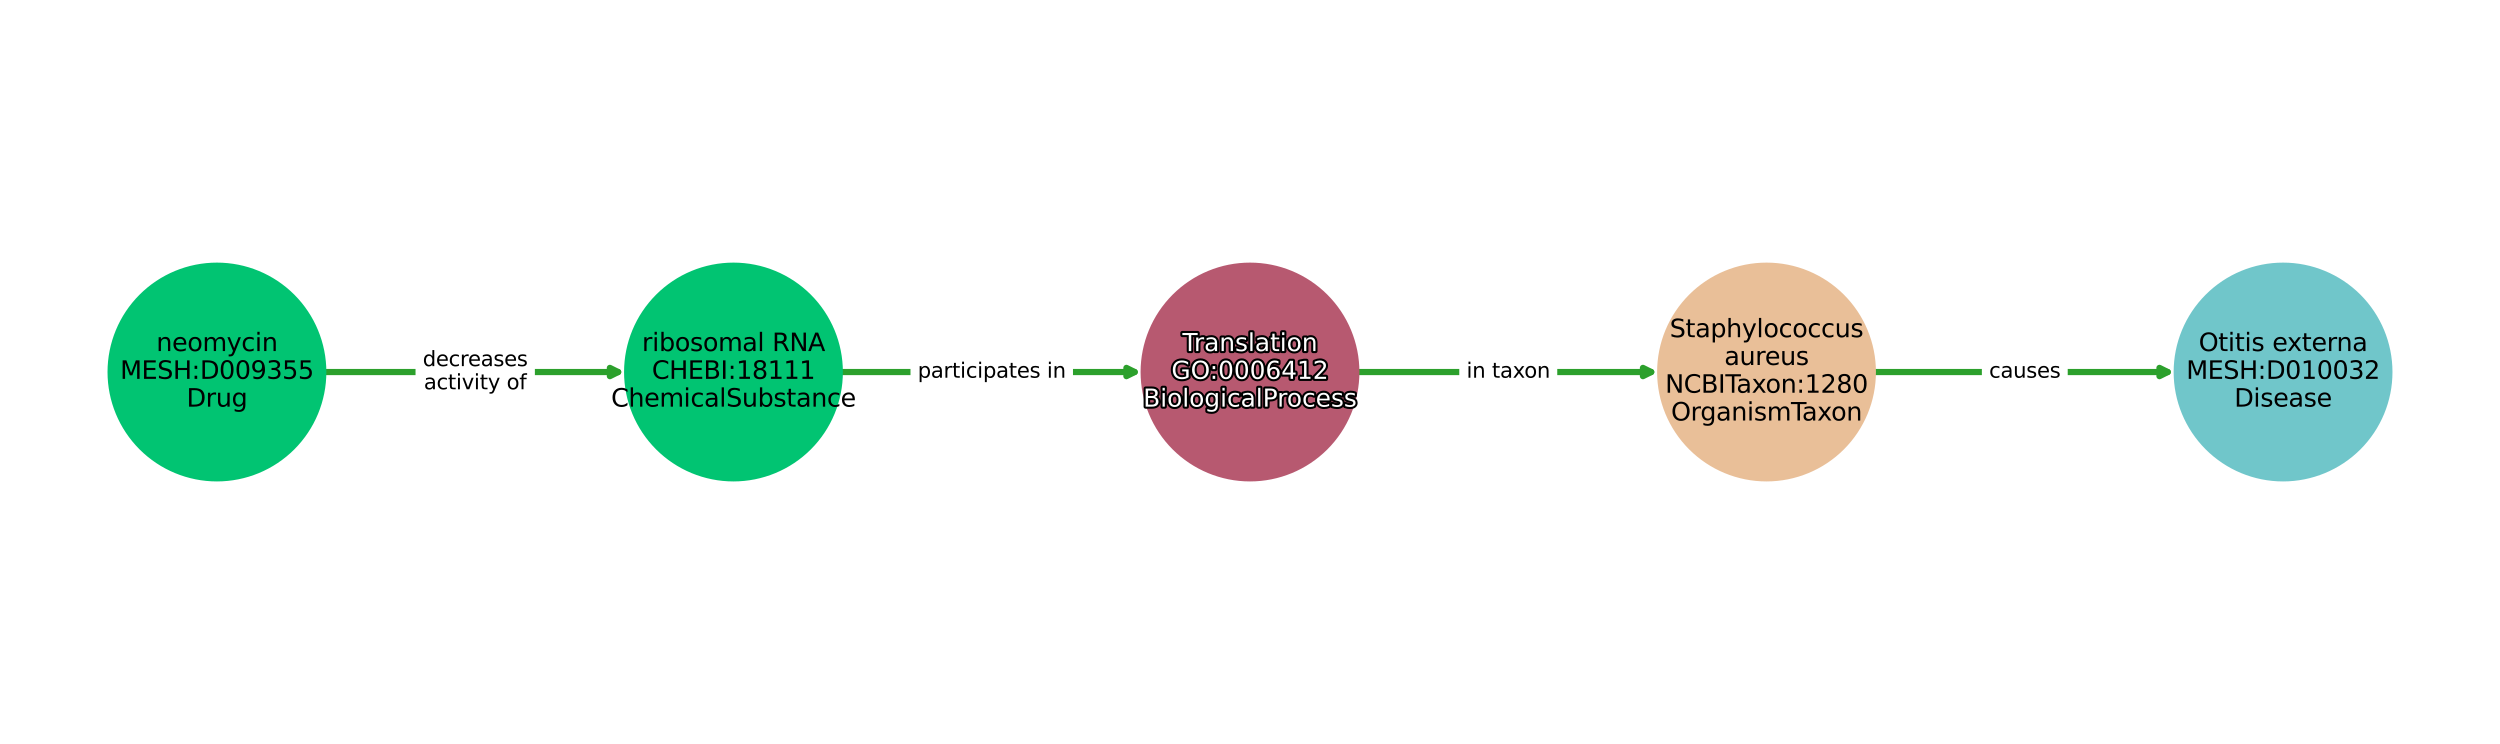 <?xml version="1.0" encoding="utf-8" standalone="no"?>
<!DOCTYPE svg PUBLIC "-//W3C//DTD SVG 1.1//EN"
  "http://www.w3.org/Graphics/SVG/1.1/DTD/svg11.dtd">
<svg xmlns:xlink="http://www.w3.org/1999/xlink" width="1209.6pt" height="360pt" viewBox="0 0 1209.6 360" xmlns="http://www.w3.org/2000/svg" version="1.1">
 <defs>
  <style type="text/css">*{stroke-linejoin: round; stroke-linecap: butt}</style>
 </defs>
 <g id="figure_1">
  <g id="patch_1">
   <path d="M 0 360 
L 1209.6 360 
L 1209.6 0 
L 0 0 
z
" style="fill: #ffffff"/>
  </g>
  <g id="axes_1">
   <g id="patch_2">
    <path d="M 157.404 180 
Q 229.923 180 299.088 180 
" clip-path="url(#p4b5904839f)" style="fill: none; stroke: #2ca02c; stroke-width: 3; stroke-linecap: round"/>
    <path d="M 295.088 178 
L 299.088 180 
L 295.088 182 
L 295.088 178 
z
" clip-path="url(#p4b5904839f)" style="fill: #2ca02c; stroke: #2ca02c; stroke-width: 3; stroke-linecap: round"/>
   </g>
   <g id="patch_3">
    <path d="M 407.321 180 
Q 479.84 180 549.006 180 
" clip-path="url(#p4b5904839f)" style="fill: none; stroke: #2ca02c; stroke-width: 3; stroke-linecap: round"/>
    <path d="M 545.006 178 
L 549.006 180 
L 545.006 182 
L 545.006 178 
z
" clip-path="url(#p4b5904839f)" style="fill: #2ca02c; stroke: #2ca02c; stroke-width: 3; stroke-linecap: round"/>
   </g>
   <g id="patch_4">
    <path d="M 657.239 180 
Q 729.758 180 798.923 180 
" clip-path="url(#p4b5904839f)" style="fill: none; stroke: #2ca02c; stroke-width: 3; stroke-linecap: round"/>
    <path d="M 794.923 178 
L 798.923 180 
L 794.923 182 
L 794.923 178 
z
" clip-path="url(#p4b5904839f)" style="fill: #2ca02c; stroke: #2ca02c; stroke-width: 3; stroke-linecap: round"/>
   </g>
   <g id="patch_5">
    <path d="M 907.156 180 
Q 979.675 180 1048.84 180 
" clip-path="url(#p4b5904839f)" style="fill: none; stroke: #2ca02c; stroke-width: 3; stroke-linecap: round"/>
    <path d="M 1044.84 178 
L 1048.84 180 
L 1044.84 182 
L 1044.84 178 
z
" clip-path="url(#p4b5904839f)" style="fill: #2ca02c; stroke: #2ca02c; stroke-width: 3; stroke-linecap: round"/>
   </g>
   <g id="text_1">
    <g id="patch_6">
     <path d="M 204.554 193.438 
L 255.293 193.438 
Q 258.293 193.438 258.293 190.438 
L 258.293 169.562 
Q 258.293 166.562 255.293 166.562 
L 204.554 166.562 
Q 201.554 166.562 201.554 169.562 
L 201.554 190.438 
Q 201.554 193.438 204.554 193.438 
z
" clip-path="url(#p4b5904839f)" style="fill: #ffffff; stroke: #ffffff; stroke-linejoin: miter"/>
    </g>
    <g clip-path="url(#p4b5904839f)">
     <!-- decreases -->
     <g transform="translate(204.554 177.16)scale(0.1 -0.1)">
      <defs>
       <path id="DejaVuSans-64" d="M 2906 2969 
L 2906 4863 
L 3481 4863 
L 3481 0 
L 2906 0 
L 2906 525 
Q 2725 213 2448 61 
Q 2172 -91 1784 -91 
Q 1150 -91 751 415 
Q 353 922 353 1747 
Q 353 2572 751 3078 
Q 1150 3584 1784 3584 
Q 2172 3584 2448 3432 
Q 2725 3281 2906 2969 
z
M 947 1747 
Q 947 1113 1208 752 
Q 1469 391 1925 391 
Q 2381 391 2643 752 
Q 2906 1113 2906 1747 
Q 2906 2381 2643 2742 
Q 2381 3103 1925 3103 
Q 1469 3103 1208 2742 
Q 947 2381 947 1747 
z
" transform="scale(0.016)"/>
       <path id="DejaVuSans-65" d="M 3597 1894 
L 3597 1613 
L 953 1613 
Q 991 1019 1311 708 
Q 1631 397 2203 397 
Q 2534 397 2845 478 
Q 3156 559 3463 722 
L 3463 178 
Q 3153 47 2828 -22 
Q 2503 -91 2169 -91 
Q 1331 -91 842 396 
Q 353 884 353 1716 
Q 353 2575 817 3079 
Q 1281 3584 2069 3584 
Q 2775 3584 3186 3129 
Q 3597 2675 3597 1894 
z
M 3022 2063 
Q 3016 2534 2758 2815 
Q 2500 3097 2075 3097 
Q 1594 3097 1305 2825 
Q 1016 2553 972 2059 
L 3022 2063 
z
" transform="scale(0.016)"/>
       <path id="DejaVuSans-63" d="M 3122 3366 
L 3122 2828 
Q 2878 2963 2633 3030 
Q 2388 3097 2138 3097 
Q 1578 3097 1268 2742 
Q 959 2388 959 1747 
Q 959 1106 1268 751 
Q 1578 397 2138 397 
Q 2388 397 2633 464 
Q 2878 531 3122 666 
L 3122 134 
Q 2881 22 2623 -34 
Q 2366 -91 2075 -91 
Q 1284 -91 818 406 
Q 353 903 353 1747 
Q 353 2603 823 3093 
Q 1294 3584 2113 3584 
Q 2378 3584 2631 3529 
Q 2884 3475 3122 3366 
z
" transform="scale(0.016)"/>
       <path id="DejaVuSans-72" d="M 2631 2963 
Q 2534 3019 2420 3045 
Q 2306 3072 2169 3072 
Q 1681 3072 1420 2755 
Q 1159 2438 1159 1844 
L 1159 0 
L 581 0 
L 581 3500 
L 1159 3500 
L 1159 2956 
Q 1341 3275 1631 3429 
Q 1922 3584 2338 3584 
Q 2397 3584 2469 3576 
Q 2541 3569 2628 3553 
L 2631 2963 
z
" transform="scale(0.016)"/>
       <path id="DejaVuSans-61" d="M 2194 1759 
Q 1497 1759 1228 1600 
Q 959 1441 959 1056 
Q 959 750 1161 570 
Q 1363 391 1709 391 
Q 2188 391 2477 730 
Q 2766 1069 2766 1631 
L 2766 1759 
L 2194 1759 
z
M 3341 1997 
L 3341 0 
L 2766 0 
L 2766 531 
Q 2569 213 2275 61 
Q 1981 -91 1556 -91 
Q 1019 -91 701 211 
Q 384 513 384 1019 
Q 384 1609 779 1909 
Q 1175 2209 1959 2209 
L 2766 2209 
L 2766 2266 
Q 2766 2663 2505 2880 
Q 2244 3097 1772 3097 
Q 1472 3097 1187 3025 
Q 903 2953 641 2809 
L 641 3341 
Q 956 3463 1253 3523 
Q 1550 3584 1831 3584 
Q 2591 3584 2966 3190 
Q 3341 2797 3341 1997 
z
" transform="scale(0.016)"/>
       <path id="DejaVuSans-73" d="M 2834 3397 
L 2834 2853 
Q 2591 2978 2328 3040 
Q 2066 3103 1784 3103 
Q 1356 3103 1142 2972 
Q 928 2841 928 2578 
Q 928 2378 1081 2264 
Q 1234 2150 1697 2047 
L 1894 2003 
Q 2506 1872 2764 1633 
Q 3022 1394 3022 966 
Q 3022 478 2636 193 
Q 2250 -91 1575 -91 
Q 1294 -91 989 -36 
Q 684 19 347 128 
L 347 722 
Q 666 556 975 473 
Q 1284 391 1588 391 
Q 1994 391 2212 530 
Q 2431 669 2431 922 
Q 2431 1156 2273 1281 
Q 2116 1406 1581 1522 
L 1381 1569 
Q 847 1681 609 1914 
Q 372 2147 372 2553 
Q 372 3047 722 3315 
Q 1072 3584 1716 3584 
Q 2034 3584 2315 3537 
Q 2597 3491 2834 3397 
z
" transform="scale(0.016)"/>
      </defs>
      <use xlink:href="#DejaVuSans-64"/>
      <use xlink:href="#DejaVuSans-65" x="63.477"/>
      <use xlink:href="#DejaVuSans-63" x="125"/>
      <use xlink:href="#DejaVuSans-72" x="179.98"/>
      <use xlink:href="#DejaVuSans-65" x="218.844"/>
      <use xlink:href="#DejaVuSans-61" x="280.367"/>
      <use xlink:href="#DejaVuSans-73" x="341.646"/>
      <use xlink:href="#DejaVuSans-65" x="393.746"/>
      <use xlink:href="#DejaVuSans-73" x="455.27"/>
     </g>
    </g>
    <g clip-path="url(#p4b5904839f)">
     <!-- activity of -->
     <g transform="translate(205.085 188.358)scale(0.1 -0.1)">
      <defs>
       <path id="DejaVuSans-74" d="M 1172 4494 
L 1172 3500 
L 2356 3500 
L 2356 3053 
L 1172 3053 
L 1172 1153 
Q 1172 725 1289 603 
Q 1406 481 1766 481 
L 2356 481 
L 2356 0 
L 1766 0 
Q 1100 0 847 248 
Q 594 497 594 1153 
L 594 3053 
L 172 3053 
L 172 3500 
L 594 3500 
L 594 4494 
L 1172 4494 
z
" transform="scale(0.016)"/>
       <path id="DejaVuSans-69" d="M 603 3500 
L 1178 3500 
L 1178 0 
L 603 0 
L 603 3500 
z
M 603 4863 
L 1178 4863 
L 1178 4134 
L 603 4134 
L 603 4863 
z
" transform="scale(0.016)"/>
       <path id="DejaVuSans-76" d="M 191 3500 
L 800 3500 
L 1894 563 
L 2988 3500 
L 3597 3500 
L 2284 0 
L 1503 0 
L 191 3500 
z
" transform="scale(0.016)"/>
       <path id="DejaVuSans-79" d="M 2059 -325 
Q 1816 -950 1584 -1140 
Q 1353 -1331 966 -1331 
L 506 -1331 
L 506 -850 
L 844 -850 
Q 1081 -850 1212 -737 
Q 1344 -625 1503 -206 
L 1606 56 
L 191 3500 
L 800 3500 
L 1894 763 
L 2988 3500 
L 3597 3500 
L 2059 -325 
z
" transform="scale(0.016)"/>
       <path id="DejaVuSans-20" transform="scale(0.016)"/>
       <path id="DejaVuSans-6f" d="M 1959 3097 
Q 1497 3097 1228 2736 
Q 959 2375 959 1747 
Q 959 1119 1226 758 
Q 1494 397 1959 397 
Q 2419 397 2687 759 
Q 2956 1122 2956 1747 
Q 2956 2369 2687 2733 
Q 2419 3097 1959 3097 
z
M 1959 3584 
Q 2709 3584 3137 3096 
Q 3566 2609 3566 1747 
Q 3566 888 3137 398 
Q 2709 -91 1959 -91 
Q 1206 -91 779 398 
Q 353 888 353 1747 
Q 353 2609 779 3096 
Q 1206 3584 1959 3584 
z
" transform="scale(0.016)"/>
       <path id="DejaVuSans-66" d="M 2375 4863 
L 2375 4384 
L 1825 4384 
Q 1516 4384 1395 4259 
Q 1275 4134 1275 3809 
L 1275 3500 
L 2222 3500 
L 2222 3053 
L 1275 3053 
L 1275 0 
L 697 0 
L 697 3053 
L 147 3053 
L 147 3500 
L 697 3500 
L 697 3744 
Q 697 4328 969 4595 
Q 1241 4863 1831 4863 
L 2375 4863 
z
" transform="scale(0.016)"/>
      </defs>
      <use xlink:href="#DejaVuSans-61"/>
      <use xlink:href="#DejaVuSans-63" x="61.279"/>
      <use xlink:href="#DejaVuSans-74" x="116.26"/>
      <use xlink:href="#DejaVuSans-69" x="155.469"/>
      <use xlink:href="#DejaVuSans-76" x="183.252"/>
      <use xlink:href="#DejaVuSans-69" x="242.432"/>
      <use xlink:href="#DejaVuSans-74" x="270.215"/>
      <use xlink:href="#DejaVuSans-79" x="309.424"/>
      <use xlink:href="#DejaVuSans-20" x="368.604"/>
      <use xlink:href="#DejaVuSans-6f" x="400.391"/>
      <use xlink:href="#DejaVuSans-66" x="461.572"/>
     </g>
    </g>
   </g>
   <g id="text_2">
    <g id="patch_7">
     <path d="M 444.034 187.839 
L 515.649 187.839 
Q 518.649 187.839 518.649 184.839 
L 518.649 175.161 
Q 518.649 172.161 515.649 172.161 
L 444.034 172.161 
Q 441.034 172.161 441.034 175.161 
L 441.034 184.839 
Q 441.034 187.839 444.034 187.839 
z
" clip-path="url(#p4b5904839f)" style="fill: #ffffff; stroke: #ffffff; stroke-linejoin: miter"/>
    </g>
    <g clip-path="url(#p4b5904839f)">
     <!-- participates in -->
     <g transform="translate(444.034 182.759)scale(0.1 -0.1)">
      <defs>
       <path id="DejaVuSans-70" d="M 1159 525 
L 1159 -1331 
L 581 -1331 
L 581 3500 
L 1159 3500 
L 1159 2969 
Q 1341 3281 1617 3432 
Q 1894 3584 2278 3584 
Q 2916 3584 3314 3078 
Q 3713 2572 3713 1747 
Q 3713 922 3314 415 
Q 2916 -91 2278 -91 
Q 1894 -91 1617 61 
Q 1341 213 1159 525 
z
M 3116 1747 
Q 3116 2381 2855 2742 
Q 2594 3103 2138 3103 
Q 1681 3103 1420 2742 
Q 1159 2381 1159 1747 
Q 1159 1113 1420 752 
Q 1681 391 2138 391 
Q 2594 391 2855 752 
Q 3116 1113 3116 1747 
z
" transform="scale(0.016)"/>
       <path id="DejaVuSans-6e" d="M 3513 2113 
L 3513 0 
L 2938 0 
L 2938 2094 
Q 2938 2591 2744 2837 
Q 2550 3084 2163 3084 
Q 1697 3084 1428 2787 
Q 1159 2491 1159 1978 
L 1159 0 
L 581 0 
L 581 3500 
L 1159 3500 
L 1159 2956 
Q 1366 3272 1645 3428 
Q 1925 3584 2291 3584 
Q 2894 3584 3203 3211 
Q 3513 2838 3513 2113 
z
" transform="scale(0.016)"/>
      </defs>
      <use xlink:href="#DejaVuSans-70"/>
      <use xlink:href="#DejaVuSans-61" x="63.477"/>
      <use xlink:href="#DejaVuSans-72" x="124.756"/>
      <use xlink:href="#DejaVuSans-74" x="165.869"/>
      <use xlink:href="#DejaVuSans-69" x="205.078"/>
      <use xlink:href="#DejaVuSans-63" x="232.861"/>
      <use xlink:href="#DejaVuSans-69" x="287.842"/>
      <use xlink:href="#DejaVuSans-70" x="315.625"/>
      <use xlink:href="#DejaVuSans-61" x="379.102"/>
      <use xlink:href="#DejaVuSans-74" x="440.381"/>
      <use xlink:href="#DejaVuSans-65" x="479.59"/>
      <use xlink:href="#DejaVuSans-73" x="541.113"/>
      <use xlink:href="#DejaVuSans-20" x="593.213"/>
      <use xlink:href="#DejaVuSans-69" x="625"/>
      <use xlink:href="#DejaVuSans-6e" x="652.783"/>
     </g>
    </g>
   </g>
   <g id="text_3">
    <g id="patch_8">
     <path d="M 709.556 187.839 
L 749.961 187.839 
Q 752.961 187.839 752.961 184.839 
L 752.961 175.161 
Q 752.961 172.161 749.961 172.161 
L 709.556 172.161 
Q 706.556 172.161 706.556 175.161 
L 706.556 184.839 
Q 706.556 187.839 709.556 187.839 
z
" clip-path="url(#p4b5904839f)" style="fill: #ffffff; stroke: #ffffff; stroke-linejoin: miter"/>
    </g>
    <g clip-path="url(#p4b5904839f)">
     <!-- in taxon -->
     <g transform="translate(709.556 182.759)scale(0.1 -0.1)">
      <defs>
       <path id="DejaVuSans-78" d="M 3513 3500 
L 2247 1797 
L 3578 0 
L 2900 0 
L 1881 1375 
L 863 0 
L 184 0 
L 1544 1831 
L 300 3500 
L 978 3500 
L 1906 2253 
L 2834 3500 
L 3513 3500 
z
" transform="scale(0.016)"/>
      </defs>
      <use xlink:href="#DejaVuSans-69"/>
      <use xlink:href="#DejaVuSans-6e" x="27.783"/>
      <use xlink:href="#DejaVuSans-20" x="91.162"/>
      <use xlink:href="#DejaVuSans-74" x="122.949"/>
      <use xlink:href="#DejaVuSans-61" x="162.158"/>
      <use xlink:href="#DejaVuSans-78" x="223.438"/>
      <use xlink:href="#DejaVuSans-6f" x="279.492"/>
      <use xlink:href="#DejaVuSans-6e" x="340.674"/>
     </g>
    </g>
   </g>
   <g id="text_4">
    <g id="patch_9">
     <path d="M 962.408 187.839 
L 996.944 187.839 
Q 999.944 187.839 999.944 184.839 
L 999.944 175.161 
Q 999.944 172.161 996.944 172.161 
L 962.408 172.161 
Q 959.408 172.161 959.408 175.161 
L 959.408 184.839 
Q 959.408 187.839 962.408 187.839 
z
" clip-path="url(#p4b5904839f)" style="fill: #ffffff; stroke: #ffffff; stroke-linejoin: miter"/>
    </g>
    <g clip-path="url(#p4b5904839f)">
     <!-- causes -->
     <g transform="translate(962.408 182.759)scale(0.1 -0.1)">
      <defs>
       <path id="DejaVuSans-75" d="M 544 1381 
L 544 3500 
L 1119 3500 
L 1119 1403 
Q 1119 906 1312 657 
Q 1506 409 1894 409 
Q 2359 409 2629 706 
Q 2900 1003 2900 1516 
L 2900 3500 
L 3475 3500 
L 3475 0 
L 2900 0 
L 2900 538 
Q 2691 219 2414 64 
Q 2138 -91 1772 -91 
Q 1169 -91 856 284 
Q 544 659 544 1381 
z
M 1991 3584 
L 1991 3584 
z
" transform="scale(0.016)"/>
      </defs>
      <use xlink:href="#DejaVuSans-63"/>
      <use xlink:href="#DejaVuSans-61" x="54.98"/>
      <use xlink:href="#DejaVuSans-75" x="116.26"/>
      <use xlink:href="#DejaVuSans-73" x="179.639"/>
      <use xlink:href="#DejaVuSans-65" x="231.738"/>
      <use xlink:href="#DejaVuSans-73" x="293.262"/>
     </g>
    </g>
   </g>
   <g id="PathCollection_1">
    <defs>
     <path id="C0_0_c3fb3da19a" d="M 0 52.44 
C 13.907 52.44 27.247 46.915 37.081 37.081 
C 46.915 27.247 52.44 13.907 52.44 -0 
C 52.44 -13.907 46.915 -27.247 37.081 -37.081 
C 27.247 -46.915 13.907 -52.44 0 -52.44 
C -13.907 -52.44 -27.247 -46.915 -37.081 -37.081 
C -46.915 -27.247 -52.44 -13.907 -52.44 0 
C -52.44 13.907 -46.915 27.247 -37.081 37.081 
C -27.247 46.915 -13.907 52.44 0 52.44 
z
"/>
    </defs>
    <g clip-path="url(#p4b5904839f)">
     <use xlink:href="#C0_0_c3fb3da19a" x="104.965" y="180" style="fill: #01c472; stroke: #01c472"/>
    </g>
    <g clip-path="url(#p4b5904839f)">
     <use xlink:href="#C0_0_c3fb3da19a" x="354.883" y="180" style="fill: #01c472; stroke: #01c472"/>
    </g>
    <g clip-path="url(#p4b5904839f)">
     <use xlink:href="#C0_0_c3fb3da19a" x="604.8" y="180" style="fill: #b75970; stroke: #b75970"/>
    </g>
    <g clip-path="url(#p4b5904839f)">
     <use xlink:href="#C0_0_c3fb3da19a" x="854.717" y="180" style="fill: #e9bf98; stroke: #e9bf98"/>
    </g>
    <g clip-path="url(#p4b5904839f)">
     <use xlink:href="#C0_0_c3fb3da19a" x="1104.635" y="180" style="fill: #70c6ca; stroke: #70c6ca"/>
    </g>
   </g>
   <g id="text_5">
    <path d="M 572.077 161.125 
L 579.477 161.125 
L 579.477 162.123 
L 576.372 162.123 
L 576.372 169.874 
L 575.183 169.874 
L 575.183 162.123 
L 572.077 162.123 
L 572.077 161.125 
z
M 582.605 164.318 
Q 582.424 164.213 582.21 164.165 
Q 581.996 164.114 581.739 164.114 
Q 580.824 164.114 580.335 164.708 
Q 579.845 165.303 579.845 166.416 
L 579.845 169.874 
L 578.762 169.874 
L 578.762 163.311 
L 579.845 163.311 
L 579.845 164.331 
Q 580.187 163.733 580.73 163.445 
Q 581.276 163.154 582.056 163.154 
Q 582.167 163.154 582.302 163.169 
Q 582.437 163.182 582.6 163.212 
L 582.605 164.318 
z
M 586.72 166.576 
Q 585.413 166.576 584.908 166.874 
Q 584.404 167.172 584.404 167.894 
Q 584.404 168.468 584.783 168.805 
Q 585.161 169.141 585.81 169.141 
Q 586.708 169.141 587.25 168.505 
Q 587.792 167.869 587.792 166.816 
L 587.792 166.576 
L 586.72 166.576 
z
M 588.87 166.13 
L 588.87 169.874 
L 587.792 169.874 
L 587.792 168.878 
Q 587.423 169.475 586.871 169.76 
Q 586.32 170.044 585.523 170.044 
Q 584.516 170.044 583.92 169.478 
Q 583.326 168.912 583.326 167.963 
Q 583.326 166.857 584.066 166.294 
Q 584.809 165.732 586.279 165.732 
L 587.792 165.732 
L 587.792 165.625 
Q 587.792 164.881 587.303 164.474 
Q 586.813 164.067 585.928 164.067 
Q 585.366 164.067 584.831 164.202 
Q 584.299 164.337 583.808 164.607 
L 583.808 163.609 
Q 584.398 163.381 584.955 163.268 
Q 585.512 163.154 586.039 163.154 
Q 587.464 163.154 588.167 163.893 
Q 588.87 164.63 588.87 166.13 
z
M 596.546 165.912 
L 596.546 169.874 
L 595.468 169.874 
L 595.468 165.948 
Q 595.468 165.016 595.104 164.554 
Q 594.741 164.091 594.015 164.091 
Q 593.141 164.091 592.637 164.648 
Q 592.133 165.203 592.133 166.165 
L 592.133 169.874 
L 591.049 169.874 
L 591.049 163.311 
L 592.133 163.311 
L 592.133 164.331 
Q 592.521 163.739 593.044 163.446 
Q 593.569 163.154 594.255 163.154 
Q 595.386 163.154 595.965 163.853 
Q 596.546 164.553 596.546 165.912 
z
M 602.879 163.505 
L 602.879 164.524 
Q 602.423 164.29 601.93 164.174 
Q 601.439 164.056 600.91 164.056 
Q 600.107 164.056 599.706 164.301 
Q 599.305 164.547 599.305 165.04 
Q 599.305 165.415 599.592 165.629 
Q 599.879 165.843 600.747 166.036 
L 601.116 166.118 
Q 602.264 166.364 602.747 166.812 
Q 603.231 167.26 603.231 168.063 
Q 603.231 168.978 602.507 169.512 
Q 601.784 170.044 600.518 170.044 
Q 599.991 170.044 599.419 169.941 
Q 598.847 169.838 598.215 169.634 
L 598.215 168.52 
Q 598.814 168.831 599.393 168.987 
Q 599.972 169.141 600.542 169.141 
Q 601.304 169.141 601.712 168.88 
Q 602.123 168.619 602.123 168.145 
Q 602.123 167.706 601.827 167.472 
Q 601.532 167.238 600.529 167.02 
L 600.154 166.932 
Q 599.153 166.722 598.707 166.285 
Q 598.262 165.848 598.262 165.087 
Q 598.262 164.161 598.919 163.658 
Q 599.575 163.154 600.782 163.154 
Q 601.379 163.154 601.905 163.242 
Q 602.434 163.328 602.879 163.505 
z
M 604.947 160.756 
L 606.026 160.756 
L 606.026 169.874 
L 604.947 169.874 
L 604.947 160.756 
z
M 611.265 166.576 
Q 609.958 166.576 609.453 166.874 
Q 608.949 167.172 608.949 167.894 
Q 608.949 168.468 609.328 168.805 
Q 609.706 169.141 610.355 169.141 
Q 611.253 169.141 611.795 168.505 
Q 612.337 167.869 612.337 166.816 
L 612.337 166.576 
L 611.265 166.576 
z
M 613.415 166.13 
L 613.415 169.874 
L 612.337 169.874 
L 612.337 168.878 
Q 611.968 169.475 611.416 169.76 
Q 610.865 170.044 610.068 170.044 
Q 609.061 170.044 608.465 169.478 
Q 607.871 168.912 607.871 167.963 
Q 607.871 166.857 608.611 166.294 
Q 609.354 165.732 610.824 165.732 
L 612.337 165.732 
L 612.337 165.625 
Q 612.337 164.881 611.848 164.474 
Q 611.358 164.067 610.473 164.067 
Q 609.911 164.067 609.376 164.202 
Q 608.844 164.337 608.353 164.607 
L 608.353 163.609 
Q 608.943 163.381 609.5 163.268 
Q 610.057 163.154 610.584 163.154 
Q 612.009 163.154 612.712 163.893 
Q 613.415 164.63 613.415 166.13 
z
M 616.702 161.448 
L 616.702 163.311 
L 618.922 163.311 
L 618.922 164.149 
L 616.702 164.149 
L 616.702 167.712 
Q 616.702 168.514 616.921 168.743 
Q 617.141 168.972 617.816 168.972 
L 618.922 168.972 
L 618.922 169.874 
L 617.816 169.874 
Q 616.567 169.874 616.092 169.409 
Q 615.618 168.942 615.618 167.712 
L 615.618 164.149 
L 614.827 164.149 
L 614.827 163.311 
L 615.618 163.311 
L 615.618 161.448 
L 616.702 161.448 
z
M 620.34 163.311 
L 621.418 163.311 
L 621.418 169.874 
L 620.34 169.874 
L 620.34 163.311 
z
M 620.34 160.756 
L 621.418 160.756 
L 621.418 162.123 
L 620.34 162.123 
L 620.34 160.756 
z
M 626.216 164.067 
Q 625.35 164.067 624.846 164.744 
Q 624.341 165.421 624.341 166.598 
Q 624.341 167.776 624.842 168.453 
Q 625.345 169.13 626.216 169.13 
Q 627.079 169.13 627.581 168.451 
Q 628.086 167.77 628.086 166.598 
Q 628.086 165.432 627.581 164.75 
Q 627.079 164.067 626.216 164.067 
z
M 626.216 163.154 
Q 627.623 163.154 628.425 164.069 
Q 629.23 164.982 629.23 166.598 
Q 629.23 168.209 628.425 169.128 
Q 627.623 170.044 626.216 170.044 
Q 624.805 170.044 624.004 169.128 
Q 623.205 168.209 623.205 166.598 
Q 623.205 164.982 624.004 164.069 
Q 624.805 163.154 626.216 163.154 
z
M 636.472 165.912 
L 636.472 169.874 
L 635.394 169.874 
L 635.394 165.948 
Q 635.394 165.016 635.03 164.554 
Q 634.666 164.091 633.941 164.091 
Q 633.067 164.091 632.563 164.648 
Q 632.058 165.203 632.058 166.165 
L 632.058 169.874 
L 630.975 169.874 
L 630.975 163.311 
L 632.058 163.311 
L 632.058 164.331 
Q 632.446 163.739 632.97 163.446 
Q 633.495 163.154 634.181 163.154 
Q 635.311 163.154 635.891 163.853 
Q 636.472 164.553 636.472 165.912 
z
" clip-path="url(#p4b5904839f)" style="fill: #ffffff; stroke: #000000; stroke-width: 2"/>
    <path d="M 572.077 161.125 
L 579.477 161.125 
L 579.477 162.123 
L 576.372 162.123 
L 576.372 169.874 
L 575.183 169.874 
L 575.183 162.123 
L 572.077 162.123 
L 572.077 161.125 
z
M 582.605 164.318 
Q 582.424 164.213 582.21 164.165 
Q 581.996 164.114 581.739 164.114 
Q 580.824 164.114 580.335 164.708 
Q 579.845 165.303 579.845 166.416 
L 579.845 169.874 
L 578.762 169.874 
L 578.762 163.311 
L 579.845 163.311 
L 579.845 164.331 
Q 580.187 163.733 580.73 163.445 
Q 581.276 163.154 582.056 163.154 
Q 582.167 163.154 582.302 163.169 
Q 582.437 163.182 582.6 163.212 
L 582.605 164.318 
z
M 586.72 166.576 
Q 585.413 166.576 584.908 166.874 
Q 584.404 167.172 584.404 167.894 
Q 584.404 168.468 584.783 168.805 
Q 585.161 169.141 585.81 169.141 
Q 586.708 169.141 587.25 168.505 
Q 587.792 167.869 587.792 166.816 
L 587.792 166.576 
L 586.72 166.576 
z
M 588.87 166.13 
L 588.87 169.874 
L 587.792 169.874 
L 587.792 168.878 
Q 587.423 169.475 586.871 169.76 
Q 586.32 170.044 585.523 170.044 
Q 584.516 170.044 583.92 169.478 
Q 583.326 168.912 583.326 167.963 
Q 583.326 166.857 584.066 166.294 
Q 584.809 165.732 586.279 165.732 
L 587.792 165.732 
L 587.792 165.625 
Q 587.792 164.881 587.303 164.474 
Q 586.813 164.067 585.928 164.067 
Q 585.366 164.067 584.831 164.202 
Q 584.299 164.337 583.808 164.607 
L 583.808 163.609 
Q 584.398 163.381 584.955 163.268 
Q 585.512 163.154 586.039 163.154 
Q 587.464 163.154 588.167 163.893 
Q 588.87 164.63 588.87 166.13 
z
M 596.546 165.912 
L 596.546 169.874 
L 595.468 169.874 
L 595.468 165.948 
Q 595.468 165.016 595.104 164.554 
Q 594.741 164.091 594.015 164.091 
Q 593.141 164.091 592.637 164.648 
Q 592.133 165.203 592.133 166.165 
L 592.133 169.874 
L 591.049 169.874 
L 591.049 163.311 
L 592.133 163.311 
L 592.133 164.331 
Q 592.521 163.739 593.044 163.446 
Q 593.569 163.154 594.255 163.154 
Q 595.386 163.154 595.965 163.853 
Q 596.546 164.553 596.546 165.912 
z
M 602.879 163.505 
L 602.879 164.524 
Q 602.423 164.29 601.93 164.174 
Q 601.439 164.056 600.91 164.056 
Q 600.107 164.056 599.706 164.301 
Q 599.305 164.547 599.305 165.04 
Q 599.305 165.415 599.592 165.629 
Q 599.879 165.843 600.747 166.036 
L 601.116 166.118 
Q 602.264 166.364 602.747 166.812 
Q 603.231 167.26 603.231 168.063 
Q 603.231 168.978 602.507 169.512 
Q 601.784 170.044 600.518 170.044 
Q 599.991 170.044 599.419 169.941 
Q 598.847 169.838 598.215 169.634 
L 598.215 168.52 
Q 598.814 168.831 599.393 168.987 
Q 599.972 169.141 600.542 169.141 
Q 601.304 169.141 601.712 168.88 
Q 602.123 168.619 602.123 168.145 
Q 602.123 167.706 601.827 167.472 
Q 601.532 167.238 600.529 167.02 
L 600.154 166.932 
Q 599.153 166.722 598.707 166.285 
Q 598.262 165.848 598.262 165.087 
Q 598.262 164.161 598.919 163.658 
Q 599.575 163.154 600.782 163.154 
Q 601.379 163.154 601.905 163.242 
Q 602.434 163.328 602.879 163.505 
z
M 604.947 160.756 
L 606.026 160.756 
L 606.026 169.874 
L 604.947 169.874 
L 604.947 160.756 
z
M 611.265 166.576 
Q 609.958 166.576 609.453 166.874 
Q 608.949 167.172 608.949 167.894 
Q 608.949 168.468 609.328 168.805 
Q 609.706 169.141 610.355 169.141 
Q 611.253 169.141 611.795 168.505 
Q 612.337 167.869 612.337 166.816 
L 612.337 166.576 
L 611.265 166.576 
z
M 613.415 166.13 
L 613.415 169.874 
L 612.337 169.874 
L 612.337 168.878 
Q 611.968 169.475 611.416 169.76 
Q 610.865 170.044 610.068 170.044 
Q 609.061 170.044 608.465 169.478 
Q 607.871 168.912 607.871 167.963 
Q 607.871 166.857 608.611 166.294 
Q 609.354 165.732 610.824 165.732 
L 612.337 165.732 
L 612.337 165.625 
Q 612.337 164.881 611.848 164.474 
Q 611.358 164.067 610.473 164.067 
Q 609.911 164.067 609.376 164.202 
Q 608.844 164.337 608.353 164.607 
L 608.353 163.609 
Q 608.943 163.381 609.5 163.268 
Q 610.057 163.154 610.584 163.154 
Q 612.009 163.154 612.712 163.893 
Q 613.415 164.63 613.415 166.13 
z
M 616.702 161.448 
L 616.702 163.311 
L 618.922 163.311 
L 618.922 164.149 
L 616.702 164.149 
L 616.702 167.712 
Q 616.702 168.514 616.921 168.743 
Q 617.141 168.972 617.816 168.972 
L 618.922 168.972 
L 618.922 169.874 
L 617.816 169.874 
Q 616.567 169.874 616.092 169.409 
Q 615.618 168.942 615.618 167.712 
L 615.618 164.149 
L 614.827 164.149 
L 614.827 163.311 
L 615.618 163.311 
L 615.618 161.448 
L 616.702 161.448 
z
M 620.34 163.311 
L 621.418 163.311 
L 621.418 169.874 
L 620.34 169.874 
L 620.34 163.311 
z
M 620.34 160.756 
L 621.418 160.756 
L 621.418 162.123 
L 620.34 162.123 
L 620.34 160.756 
z
M 626.216 164.067 
Q 625.35 164.067 624.846 164.744 
Q 624.341 165.421 624.341 166.598 
Q 624.341 167.776 624.842 168.453 
Q 625.345 169.13 626.216 169.13 
Q 627.079 169.13 627.581 168.451 
Q 628.086 167.77 628.086 166.598 
Q 628.086 165.432 627.581 164.75 
Q 627.079 164.067 626.216 164.067 
z
M 626.216 163.154 
Q 627.623 163.154 628.425 164.069 
Q 629.23 164.982 629.23 166.598 
Q 629.23 168.209 628.425 169.128 
Q 627.623 170.044 626.216 170.044 
Q 624.805 170.044 624.004 169.128 
Q 623.205 168.209 623.205 166.598 
Q 623.205 164.982 624.004 164.069 
Q 624.805 163.154 626.216 163.154 
z
M 636.472 165.912 
L 636.472 169.874 
L 635.394 169.874 
L 635.394 165.948 
Q 635.394 165.016 635.03 164.554 
Q 634.666 164.091 633.941 164.091 
Q 633.067 164.091 632.563 164.648 
Q 632.058 165.203 632.058 166.165 
L 632.058 169.874 
L 630.975 169.874 
L 630.975 163.311 
L 632.058 163.311 
L 632.058 164.331 
Q 632.446 163.739 632.97 163.446 
Q 633.495 163.154 634.181 163.154 
Q 635.311 163.154 635.891 163.853 
Q 636.472 164.553 636.472 165.912 
z
" clip-path="url(#p4b5904839f)" style="fill: #ffffff"/>
    <path d="M 573.931 182.062 
L 573.931 179.713 
L 571.998 179.713 
L 571.998 178.74 
L 575.103 178.74 
L 575.103 182.498 
Q 574.418 182.983 573.592 183.232 
Q 572.767 183.482 571.829 183.482 
Q 569.778 183.482 568.619 182.284 
Q 567.462 181.084 567.462 178.946 
Q 567.462 176.801 568.619 175.603 
Q 569.778 174.405 571.829 174.405 
Q 572.684 174.405 573.455 174.617 
Q 574.225 174.827 574.876 175.238 
L 574.876 176.498 
Q 574.22 175.941 573.481 175.659 
Q 572.742 175.378 571.928 175.378 
Q 570.322 175.378 569.515 176.274 
Q 568.711 177.171 568.711 178.946 
Q 568.711 180.716 569.515 181.613 
Q 570.322 182.509 571.928 182.509 
Q 572.555 182.509 573.046 182.4 
Q 573.539 182.291 573.931 182.062 
z
M 580.817 175.365 
Q 579.527 175.365 578.767 176.327 
Q 578.01 177.287 578.01 178.946 
Q 578.01 180.598 578.767 181.56 
Q 579.527 182.52 580.817 182.52 
Q 582.105 182.52 582.859 181.56 
Q 583.612 180.598 583.612 178.946 
Q 583.612 177.287 582.859 176.327 
Q 582.105 175.365 580.817 175.365 
z
M 580.817 174.405 
Q 582.656 174.405 583.757 175.639 
Q 584.859 176.873 584.859 178.946 
Q 584.859 181.014 583.757 182.248 
Q 582.656 183.482 580.817 183.482 
Q 578.972 183.482 577.865 182.252 
Q 576.761 181.02 576.761 178.946 
Q 576.761 176.873 577.865 175.639 
Q 578.972 174.405 580.817 174.405 
z
M 586.729 181.822 
L 587.965 181.822 
L 587.965 183.311 
L 586.729 183.311 
L 586.729 181.822 
z
M 586.729 177.107 
L 587.965 177.107 
L 587.965 178.594 
L 586.729 178.594 
L 586.729 177.107 
z
M 593.18 175.343 
Q 592.267 175.343 591.806 176.243 
Q 591.346 177.141 591.346 178.946 
Q 591.346 180.744 591.806 181.644 
Q 592.267 182.544 593.18 182.544 
Q 594.101 182.544 594.56 181.644 
Q 595.021 180.744 595.021 178.946 
Q 595.021 177.141 594.56 176.243 
Q 594.101 175.343 593.18 175.343 
z
M 593.18 174.405 
Q 594.652 174.405 595.428 175.569 
Q 596.204 176.732 596.204 178.946 
Q 596.204 181.155 595.428 182.319 
Q 594.652 183.482 593.18 183.482 
Q 591.71 183.482 590.934 182.319 
Q 590.157 181.155 590.157 178.946 
Q 590.157 176.732 590.934 175.569 
Q 591.71 174.405 593.18 174.405 
z
M 600.815 175.343 
Q 599.902 175.343 599.44 176.243 
Q 598.981 177.141 598.981 178.946 
Q 598.981 180.744 599.44 181.644 
Q 599.902 182.544 600.815 182.544 
Q 601.735 182.544 602.195 181.644 
Q 602.656 180.744 602.656 178.946 
Q 602.656 177.141 602.195 176.243 
Q 601.735 175.343 600.815 175.343 
z
M 600.815 174.405 
Q 602.287 174.405 603.063 175.569 
Q 603.839 176.732 603.839 178.946 
Q 603.839 181.155 603.063 182.319 
Q 602.287 183.482 600.815 183.482 
Q 599.345 183.482 598.568 182.319 
Q 597.792 181.155 597.792 178.946 
Q 597.792 176.732 598.568 175.569 
Q 599.345 174.405 600.815 174.405 
z
M 608.449 175.343 
Q 607.536 175.343 607.075 176.243 
Q 606.616 177.141 606.616 178.946 
Q 606.616 180.744 607.075 181.644 
Q 607.536 182.544 608.449 182.544 
Q 609.37 182.544 609.829 181.644 
Q 610.291 180.744 610.291 178.946 
Q 610.291 177.141 609.829 176.243 
Q 609.37 175.343 608.449 175.343 
z
M 608.449 174.405 
Q 609.921 174.405 610.698 175.569 
Q 611.474 176.732 611.474 178.946 
Q 611.474 181.155 610.698 182.319 
Q 609.921 183.482 608.449 183.482 
Q 606.979 183.482 606.203 182.319 
Q 605.427 181.155 605.427 178.946 
Q 605.427 176.732 606.203 175.569 
Q 606.979 174.405 608.449 174.405 
z
M 616.232 178.466 
Q 615.435 178.466 614.969 179.012 
Q 614.504 179.556 614.504 180.504 
Q 614.504 181.447 614.969 181.997 
Q 615.435 182.544 616.232 182.544 
Q 617.029 182.544 617.494 181.997 
Q 617.959 181.447 617.959 180.504 
Q 617.959 179.556 617.494 179.012 
Q 617.029 178.466 616.232 178.466 
z
M 618.582 174.756 
L 618.582 175.834 
Q 618.135 175.624 617.682 175.513 
Q 617.228 175.401 616.782 175.401 
Q 615.61 175.401 614.991 176.192 
Q 614.374 176.983 614.286 178.583 
Q 614.631 178.072 615.152 177.801 
Q 615.675 177.529 616.302 177.529 
Q 617.62 177.529 618.385 178.329 
Q 619.15 179.128 619.15 180.504 
Q 619.15 181.852 618.353 182.668 
Q 617.556 183.482 616.232 183.482 
Q 614.714 183.482 613.911 182.319 
Q 613.109 181.155 613.109 178.946 
Q 613.109 176.873 614.093 175.639 
Q 615.077 174.405 616.735 174.405 
Q 617.181 174.405 617.635 174.493 
Q 618.089 174.581 618.582 174.756 
z
M 624.441 175.594 
L 621.452 180.264 
L 624.441 180.264 
L 624.441 175.594 
z
M 624.13 174.562 
L 625.618 174.562 
L 625.618 180.264 
L 626.867 180.264 
L 626.867 181.249 
L 625.618 181.249 
L 625.618 183.311 
L 624.441 183.311 
L 624.441 181.249 
L 620.492 181.249 
L 620.492 180.107 
L 624.13 174.562 
z
M 629.029 182.316 
L 630.962 182.316 
L 630.962 175.641 
L 628.858 176.062 
L 628.858 174.984 
L 630.951 174.562 
L 632.134 174.562 
L 632.134 182.316 
L 634.067 182.316 
L 634.067 183.311 
L 629.029 183.311 
L 629.029 182.316 
z
M 637.477 182.316 
L 641.608 182.316 
L 641.608 183.311 
L 636.054 183.311 
L 636.054 182.316 
Q 636.727 181.618 637.89 180.444 
Q 639.054 179.269 639.352 178.928 
Q 639.92 178.29 640.145 177.847 
Q 640.372 177.405 640.372 176.977 
Q 640.372 176.28 639.883 175.841 
Q 639.394 175.401 638.608 175.401 
Q 638.051 175.401 637.432 175.594 
Q 636.815 175.787 636.112 176.181 
L 636.112 174.984 
Q 636.827 174.697 637.447 174.551 
Q 638.07 174.405 638.585 174.405 
Q 639.945 174.405 640.753 175.086 
Q 641.561 175.764 641.561 176.901 
Q 641.561 177.441 641.359 177.924 
Q 641.158 178.406 640.624 179.062 
Q 640.477 179.233 639.692 180.045 
Q 638.908 180.857 637.477 182.316 
z
" clip-path="url(#p4b5904839f)" style="fill: #ffffff; stroke: #000000; stroke-width: 2"/>
    <path d="M 573.931 182.062 
L 573.931 179.713 
L 571.998 179.713 
L 571.998 178.74 
L 575.103 178.74 
L 575.103 182.498 
Q 574.418 182.983 573.592 183.232 
Q 572.767 183.482 571.829 183.482 
Q 569.778 183.482 568.619 182.284 
Q 567.462 181.084 567.462 178.946 
Q 567.462 176.801 568.619 175.603 
Q 569.778 174.405 571.829 174.405 
Q 572.684 174.405 573.455 174.617 
Q 574.225 174.827 574.876 175.238 
L 574.876 176.498 
Q 574.22 175.941 573.481 175.659 
Q 572.742 175.378 571.928 175.378 
Q 570.322 175.378 569.515 176.274 
Q 568.711 177.171 568.711 178.946 
Q 568.711 180.716 569.515 181.613 
Q 570.322 182.509 571.928 182.509 
Q 572.555 182.509 573.046 182.4 
Q 573.539 182.291 573.931 182.062 
z
M 580.817 175.365 
Q 579.527 175.365 578.767 176.327 
Q 578.01 177.287 578.01 178.946 
Q 578.01 180.598 578.767 181.56 
Q 579.527 182.52 580.817 182.52 
Q 582.105 182.52 582.859 181.56 
Q 583.612 180.598 583.612 178.946 
Q 583.612 177.287 582.859 176.327 
Q 582.105 175.365 580.817 175.365 
z
M 580.817 174.405 
Q 582.656 174.405 583.757 175.639 
Q 584.859 176.873 584.859 178.946 
Q 584.859 181.014 583.757 182.248 
Q 582.656 183.482 580.817 183.482 
Q 578.972 183.482 577.865 182.252 
Q 576.761 181.02 576.761 178.946 
Q 576.761 176.873 577.865 175.639 
Q 578.972 174.405 580.817 174.405 
z
M 586.729 181.822 
L 587.965 181.822 
L 587.965 183.311 
L 586.729 183.311 
L 586.729 181.822 
z
M 586.729 177.107 
L 587.965 177.107 
L 587.965 178.594 
L 586.729 178.594 
L 586.729 177.107 
z
M 593.18 175.343 
Q 592.267 175.343 591.806 176.243 
Q 591.346 177.141 591.346 178.946 
Q 591.346 180.744 591.806 181.644 
Q 592.267 182.544 593.18 182.544 
Q 594.101 182.544 594.56 181.644 
Q 595.021 180.744 595.021 178.946 
Q 595.021 177.141 594.56 176.243 
Q 594.101 175.343 593.18 175.343 
z
M 593.18 174.405 
Q 594.652 174.405 595.428 175.569 
Q 596.204 176.732 596.204 178.946 
Q 596.204 181.155 595.428 182.319 
Q 594.652 183.482 593.18 183.482 
Q 591.71 183.482 590.934 182.319 
Q 590.157 181.155 590.157 178.946 
Q 590.157 176.732 590.934 175.569 
Q 591.71 174.405 593.18 174.405 
z
M 600.815 175.343 
Q 599.902 175.343 599.44 176.243 
Q 598.981 177.141 598.981 178.946 
Q 598.981 180.744 599.44 181.644 
Q 599.902 182.544 600.815 182.544 
Q 601.735 182.544 602.195 181.644 
Q 602.656 180.744 602.656 178.946 
Q 602.656 177.141 602.195 176.243 
Q 601.735 175.343 600.815 175.343 
z
M 600.815 174.405 
Q 602.287 174.405 603.063 175.569 
Q 603.839 176.732 603.839 178.946 
Q 603.839 181.155 603.063 182.319 
Q 602.287 183.482 600.815 183.482 
Q 599.345 183.482 598.568 182.319 
Q 597.792 181.155 597.792 178.946 
Q 597.792 176.732 598.568 175.569 
Q 599.345 174.405 600.815 174.405 
z
M 608.449 175.343 
Q 607.536 175.343 607.075 176.243 
Q 606.616 177.141 606.616 178.946 
Q 606.616 180.744 607.075 181.644 
Q 607.536 182.544 608.449 182.544 
Q 609.37 182.544 609.829 181.644 
Q 610.291 180.744 610.291 178.946 
Q 610.291 177.141 609.829 176.243 
Q 609.37 175.343 608.449 175.343 
z
M 608.449 174.405 
Q 609.921 174.405 610.698 175.569 
Q 611.474 176.732 611.474 178.946 
Q 611.474 181.155 610.698 182.319 
Q 609.921 183.482 608.449 183.482 
Q 606.979 183.482 606.203 182.319 
Q 605.427 181.155 605.427 178.946 
Q 605.427 176.732 606.203 175.569 
Q 606.979 174.405 608.449 174.405 
z
M 616.232 178.466 
Q 615.435 178.466 614.969 179.012 
Q 614.504 179.556 614.504 180.504 
Q 614.504 181.447 614.969 181.997 
Q 615.435 182.544 616.232 182.544 
Q 617.029 182.544 617.494 181.997 
Q 617.959 181.447 617.959 180.504 
Q 617.959 179.556 617.494 179.012 
Q 617.029 178.466 616.232 178.466 
z
M 618.582 174.756 
L 618.582 175.834 
Q 618.135 175.624 617.682 175.513 
Q 617.228 175.401 616.782 175.401 
Q 615.61 175.401 614.991 176.192 
Q 614.374 176.983 614.286 178.583 
Q 614.631 178.072 615.152 177.801 
Q 615.675 177.529 616.302 177.529 
Q 617.62 177.529 618.385 178.329 
Q 619.15 179.128 619.15 180.504 
Q 619.15 181.852 618.353 182.668 
Q 617.556 183.482 616.232 183.482 
Q 614.714 183.482 613.911 182.319 
Q 613.109 181.155 613.109 178.946 
Q 613.109 176.873 614.093 175.639 
Q 615.077 174.405 616.735 174.405 
Q 617.181 174.405 617.635 174.493 
Q 618.089 174.581 618.582 174.756 
z
M 624.441 175.594 
L 621.452 180.264 
L 624.441 180.264 
L 624.441 175.594 
z
M 624.13 174.562 
L 625.618 174.562 
L 625.618 180.264 
L 626.867 180.264 
L 626.867 181.249 
L 625.618 181.249 
L 625.618 183.311 
L 624.441 183.311 
L 624.441 181.249 
L 620.492 181.249 
L 620.492 180.107 
L 624.13 174.562 
z
M 629.029 182.316 
L 630.962 182.316 
L 630.962 175.641 
L 628.858 176.062 
L 628.858 174.984 
L 630.951 174.562 
L 632.134 174.562 
L 632.134 182.316 
L 634.067 182.316 
L 634.067 183.311 
L 629.029 183.311 
L 629.029 182.316 
z
M 637.477 182.316 
L 641.608 182.316 
L 641.608 183.311 
L 636.054 183.311 
L 636.054 182.316 
Q 636.727 181.618 637.89 180.444 
Q 639.054 179.269 639.352 178.928 
Q 639.92 178.29 640.145 177.847 
Q 640.372 177.405 640.372 176.977 
Q 640.372 176.28 639.883 175.841 
Q 639.394 175.401 638.608 175.401 
Q 638.051 175.401 637.432 175.594 
Q 636.815 175.787 636.112 176.181 
L 636.112 174.984 
Q 636.827 174.697 637.447 174.551 
Q 638.07 174.405 638.585 174.405 
Q 639.945 174.405 640.753 175.086 
Q 641.561 175.764 641.561 176.901 
Q 641.561 177.441 641.359 177.924 
Q 641.158 178.406 640.624 179.062 
Q 640.477 179.233 639.692 180.045 
Q 638.908 180.857 637.477 182.316 
z
" clip-path="url(#p4b5904839f)" style="fill: #ffffff"/>
    <path d="M 555.491 192.571 
L 555.491 195.775 
L 557.391 195.775 
Q 558.345 195.775 558.804 195.38 
Q 559.266 194.984 559.266 194.171 
Q 559.266 193.349 558.804 192.961 
Q 558.345 192.571 557.391 192.571 
L 555.491 192.571 
z
M 555.491 188.973 
L 555.491 191.609 
L 557.244 191.609 
Q 558.111 191.609 558.534 191.285 
Q 558.96 190.959 558.96 190.291 
Q 558.96 189.629 558.534 189.301 
Q 558.111 188.973 557.244 188.973 
L 555.491 188.973 
z
M 554.308 188 
L 557.332 188 
Q 558.686 188 559.418 188.562 
Q 560.151 189.125 560.151 190.162 
Q 560.151 190.966 559.776 191.44 
Q 559.401 191.915 558.673 192.031 
Q 559.547 192.219 560.031 192.815 
Q 560.514 193.409 560.514 194.3 
Q 560.514 195.472 559.717 196.111 
Q 558.921 196.749 557.449 196.749 
L 554.308 196.749 
L 554.308 188 
z
M 562.494 190.186 
L 563.572 190.186 
L 563.572 196.749 
L 562.494 196.749 
L 562.494 190.186 
z
M 562.494 187.631 
L 563.572 187.631 
L 563.572 188.997 
L 562.494 188.997 
L 562.494 187.631 
z
M 568.37 190.942 
Q 567.504 190.942 567 191.619 
Q 566.495 192.296 566.495 193.473 
Q 566.495 194.65 566.996 195.327 
Q 567.498 196.004 568.37 196.004 
Q 569.233 196.004 569.735 195.326 
Q 570.24 194.645 570.24 193.473 
Q 570.24 192.307 569.735 191.624 
Q 569.233 190.942 568.37 190.942 
z
M 568.37 190.029 
Q 569.776 190.029 570.579 190.944 
Q 571.383 191.857 571.383 193.473 
Q 571.383 195.084 570.579 196.002 
Q 569.776 196.919 568.37 196.919 
Q 566.958 196.919 566.158 196.002 
Q 565.359 195.084 565.359 193.473 
Q 565.359 191.857 566.158 190.944 
Q 566.958 190.029 568.37 190.029 
z
M 573.169 187.631 
L 574.248 187.631 
L 574.248 196.749 
L 573.169 196.749 
L 573.169 187.631 
z
M 579.046 190.942 
Q 578.18 190.942 577.675 191.619 
Q 577.171 192.296 577.171 193.473 
Q 577.171 194.65 577.672 195.327 
Q 578.174 196.004 579.046 196.004 
Q 579.908 196.004 580.411 195.326 
Q 580.915 194.645 580.915 193.473 
Q 580.915 192.307 580.411 191.624 
Q 579.908 190.942 579.046 190.942 
z
M 579.046 190.029 
Q 580.452 190.029 581.255 190.944 
Q 582.059 191.857 582.059 193.473 
Q 582.059 195.084 581.255 196.002 
Q 580.452 196.919 579.046 196.919 
Q 577.634 196.919 576.833 196.002 
Q 576.035 195.084 576.035 193.473 
Q 576.035 191.857 576.833 190.944 
Q 577.634 190.029 579.046 190.029 
z
M 588.163 193.391 
Q 588.163 192.219 587.68 191.576 
Q 587.198 190.93 586.324 190.93 
Q 585.458 190.93 584.974 191.576 
Q 584.49 192.219 584.49 193.391 
Q 584.49 194.557 584.974 195.202 
Q 585.458 195.847 586.324 195.847 
Q 587.198 195.847 587.68 195.202 
Q 588.163 194.557 588.163 193.391 
z
M 589.241 195.935 
Q 589.241 197.609 588.497 198.427 
Q 587.755 199.244 586.219 199.244 
Q 585.651 199.244 585.146 199.16 
Q 584.642 199.076 584.168 198.899 
L 584.168 197.851 
Q 584.642 198.108 585.105 198.23 
Q 585.568 198.354 586.048 198.354 
Q 587.11 198.354 587.636 197.8 
Q 588.163 197.247 588.163 196.128 
L 588.163 195.594 
Q 587.83 196.175 587.308 196.462 
Q 586.787 196.749 586.06 196.749 
Q 584.854 196.749 584.115 195.83 
Q 583.376 194.909 583.376 193.391 
Q 583.376 191.868 584.115 190.949 
Q 584.854 190.029 586.06 190.029 
Q 586.787 190.029 587.308 190.315 
Q 587.83 190.602 588.163 191.182 
L 588.163 190.186 
L 589.241 190.186 
L 589.241 195.935 
z
M 591.462 190.186 
L 592.541 190.186 
L 592.541 196.749 
L 591.462 196.749 
L 591.462 190.186 
z
M 591.462 187.631 
L 592.541 187.631 
L 592.541 188.997 
L 591.462 188.997 
L 591.462 187.631 
z
M 599.52 190.437 
L 599.52 191.446 
Q 599.062 191.193 598.603 191.067 
Q 598.143 190.942 597.675 190.942 
Q 596.625 190.942 596.043 191.607 
Q 595.464 192.271 595.464 193.473 
Q 595.464 194.675 596.043 195.34 
Q 596.625 196.004 597.675 196.004 
Q 598.143 196.004 598.603 195.879 
Q 599.062 195.753 599.52 195.5 
L 599.52 196.497 
Q 599.068 196.707 598.584 196.812 
Q 598.102 196.919 597.556 196.919 
Q 596.073 196.919 595.2 195.987 
Q 594.328 195.055 594.328 193.473 
Q 594.328 191.868 595.209 190.949 
Q 596.092 190.029 597.628 190.029 
Q 598.125 190.029 598.599 190.132 
Q 599.073 190.233 599.52 190.437 
z
M 604.377 193.451 
Q 603.07 193.451 602.566 193.749 
Q 602.062 194.047 602.062 194.769 
Q 602.062 195.342 602.44 195.68 
Q 602.819 196.016 603.468 196.016 
Q 604.366 196.016 604.908 195.38 
Q 605.45 194.744 605.45 193.69 
L 605.45 193.451 
L 604.377 193.451 
z
M 606.528 193.004 
L 606.528 196.749 
L 605.45 196.749 
L 605.45 195.753 
Q 605.08 196.349 604.529 196.634 
Q 603.978 196.919 603.181 196.919 
Q 602.174 196.919 601.578 196.353 
Q 600.983 195.787 600.983 194.838 
Q 600.983 193.732 601.724 193.169 
Q 602.467 192.607 603.937 192.607 
L 605.45 192.607 
L 605.45 192.5 
Q 605.45 191.756 604.96 191.349 
Q 604.471 190.942 603.586 190.942 
Q 603.023 190.942 602.489 191.077 
Q 601.957 191.212 601.465 191.482 
L 601.465 190.484 
Q 602.056 190.256 602.613 190.143 
Q 603.17 190.029 603.697 190.029 
Q 605.122 190.029 605.825 190.767 
Q 606.528 191.504 606.528 193.004 
z
M 608.748 187.631 
L 609.826 187.631 
L 609.826 196.749 
L 608.748 196.749 
L 608.748 187.631 
z
M 613.312 188.973 
L 613.312 192.26 
L 614.8 192.26 
Q 615.627 192.26 616.077 191.832 
Q 616.529 191.405 616.529 190.614 
Q 616.529 189.828 616.077 189.4 
Q 615.627 188.973 614.8 188.973 
L 613.312 188.973 
z
M 612.128 188 
L 614.8 188 
Q 616.272 188 617.024 188.666 
Q 617.778 189.331 617.778 190.614 
Q 617.778 191.909 617.024 192.571 
Q 616.272 193.233 614.8 193.233 
L 613.312 193.233 
L 613.312 196.749 
L 612.128 196.749 
L 612.128 188 
z
M 622.91 191.193 
Q 622.729 191.088 622.515 191.039 
Q 622.301 190.989 622.044 190.989 
Q 621.129 190.989 620.64 191.583 
Q 620.15 192.177 620.15 193.291 
L 620.15 196.749 
L 619.067 196.749 
L 619.067 190.186 
L 620.15 190.186 
L 620.15 191.206 
Q 620.492 190.608 621.035 190.319 
Q 621.581 190.029 622.361 190.029 
Q 622.472 190.029 622.607 190.044 
Q 622.742 190.057 622.905 190.087 
L 622.91 191.193 
z
M 626.314 190.942 
Q 625.448 190.942 624.943 191.619 
Q 624.439 192.296 624.439 193.473 
Q 624.439 194.65 624.94 195.327 
Q 625.442 196.004 626.314 196.004 
Q 627.176 196.004 627.679 195.326 
Q 628.183 194.645 628.183 193.473 
Q 628.183 192.307 627.679 191.624 
Q 627.176 190.942 626.314 190.942 
z
M 626.314 190.029 
Q 627.72 190.029 628.523 190.944 
Q 629.327 191.857 629.327 193.473 
Q 629.327 195.084 628.523 196.002 
Q 627.72 196.919 626.314 196.919 
Q 624.902 196.919 624.101 196.002 
Q 623.303 195.084 623.303 193.473 
Q 623.303 191.857 624.101 190.944 
Q 624.902 190.029 626.314 190.029 
z
M 635.836 190.437 
L 635.836 191.446 
Q 635.379 191.193 634.92 191.067 
Q 634.46 190.942 633.991 190.942 
Q 632.941 190.942 632.36 191.607 
Q 631.781 192.271 631.781 193.473 
Q 631.781 194.675 632.36 195.34 
Q 632.941 196.004 633.991 196.004 
Q 634.46 196.004 634.92 195.879 
Q 635.379 195.753 635.836 195.5 
L 635.836 196.497 
Q 635.385 196.707 634.901 196.812 
Q 634.419 196.919 633.873 196.919 
Q 632.39 196.919 631.516 195.987 
Q 630.645 195.055 630.645 193.473 
Q 630.645 191.868 631.526 190.949 
Q 632.409 190.029 633.945 190.029 
Q 634.441 190.029 634.916 190.132 
Q 635.39 190.233 635.836 190.437 
z
M 643.325 193.197 
L 643.325 193.724 
L 638.367 193.724 
Q 638.438 194.838 639.038 195.421 
Q 639.638 196.004 640.711 196.004 
Q 641.332 196.004 641.915 195.852 
Q 642.498 195.701 643.073 195.395 
L 643.073 196.415 
Q 642.492 196.661 641.883 196.79 
Q 641.273 196.919 640.647 196.919 
Q 639.076 196.919 638.159 196.006 
Q 637.242 195.091 637.242 193.531 
Q 637.242 191.921 638.112 190.976 
Q 638.982 190.029 640.46 190.029 
Q 641.783 190.029 642.554 190.882 
Q 643.325 191.733 643.325 193.197 
z
M 642.247 192.881 
Q 642.235 191.997 641.752 191.47 
Q 641.268 190.942 640.471 190.942 
Q 639.569 190.942 639.027 191.452 
Q 638.485 191.962 638.403 192.888 
L 642.247 192.881 
z
M 649.277 190.379 
L 649.277 191.399 
Q 648.821 191.165 648.328 191.049 
Q 647.837 190.93 647.308 190.93 
Q 646.506 190.93 646.104 191.176 
Q 645.703 191.422 645.703 191.915 
Q 645.703 192.29 645.99 192.504 
Q 646.277 192.717 647.145 192.911 
L 647.514 192.993 
Q 648.662 193.239 649.146 193.687 
Q 649.629 194.135 649.629 194.937 
Q 649.629 195.852 648.906 196.387 
Q 648.182 196.919 646.916 196.919 
Q 646.389 196.919 645.817 196.816 
Q 645.246 196.713 644.614 196.509 
L 644.614 195.395 
Q 645.212 195.706 645.791 195.862 
Q 646.371 196.016 646.941 196.016 
Q 647.702 196.016 648.111 195.755 
Q 648.521 195.494 648.521 195.02 
Q 648.521 194.581 648.225 194.347 
Q 647.931 194.112 646.928 193.895 
L 646.553 193.807 
Q 645.551 193.597 645.105 193.16 
Q 644.661 192.723 644.661 191.962 
Q 644.661 191.036 645.317 190.533 
Q 645.973 190.029 647.181 190.029 
Q 647.777 190.029 648.304 190.117 
Q 648.832 190.203 649.277 190.379 
z
M 655.529 190.379 
L 655.529 191.399 
Q 655.073 191.165 654.58 191.049 
Q 654.089 190.93 653.56 190.93 
Q 652.758 190.93 652.356 191.176 
Q 651.955 191.422 651.955 191.915 
Q 651.955 192.29 652.242 192.504 
Q 652.529 192.717 653.397 192.911 
L 653.766 192.993 
Q 654.914 193.239 655.398 193.687 
Q 655.881 194.135 655.881 194.937 
Q 655.881 195.852 655.158 196.387 
Q 654.434 196.919 653.168 196.919 
Q 652.641 196.919 652.069 196.816 
Q 651.498 196.713 650.866 196.509 
L 650.866 195.395 
Q 651.464 195.706 652.043 195.862 
Q 652.623 196.016 653.193 196.016 
Q 653.954 196.016 654.363 195.755 
Q 654.773 195.494 654.773 195.02 
Q 654.773 194.581 654.477 194.347 
Q 654.183 194.112 653.179 193.895 
L 652.804 193.807 
Q 651.803 193.597 651.357 193.16 
Q 650.913 192.723 650.913 191.962 
Q 650.913 191.036 651.569 190.533 
Q 652.225 190.029 653.433 190.029 
Q 654.029 190.029 654.556 190.117 
Q 655.084 190.203 655.529 190.379 
z
" clip-path="url(#p4b5904839f)" style="fill: #ffffff; stroke: #000000; stroke-width: 2"/>
    <path d="M 555.491 192.571 
L 555.491 195.775 
L 557.391 195.775 
Q 558.345 195.775 558.804 195.38 
Q 559.266 194.984 559.266 194.171 
Q 559.266 193.349 558.804 192.961 
Q 558.345 192.571 557.391 192.571 
L 555.491 192.571 
z
M 555.491 188.973 
L 555.491 191.609 
L 557.244 191.609 
Q 558.111 191.609 558.534 191.285 
Q 558.96 190.959 558.96 190.291 
Q 558.96 189.629 558.534 189.301 
Q 558.111 188.973 557.244 188.973 
L 555.491 188.973 
z
M 554.308 188 
L 557.332 188 
Q 558.686 188 559.418 188.562 
Q 560.151 189.125 560.151 190.162 
Q 560.151 190.966 559.776 191.44 
Q 559.401 191.915 558.673 192.031 
Q 559.547 192.219 560.031 192.815 
Q 560.514 193.409 560.514 194.3 
Q 560.514 195.472 559.717 196.111 
Q 558.921 196.749 557.449 196.749 
L 554.308 196.749 
L 554.308 188 
z
M 562.494 190.186 
L 563.572 190.186 
L 563.572 196.749 
L 562.494 196.749 
L 562.494 190.186 
z
M 562.494 187.631 
L 563.572 187.631 
L 563.572 188.997 
L 562.494 188.997 
L 562.494 187.631 
z
M 568.37 190.942 
Q 567.504 190.942 567 191.619 
Q 566.495 192.296 566.495 193.473 
Q 566.495 194.65 566.996 195.327 
Q 567.498 196.004 568.37 196.004 
Q 569.233 196.004 569.735 195.326 
Q 570.24 194.645 570.24 193.473 
Q 570.24 192.307 569.735 191.624 
Q 569.233 190.942 568.37 190.942 
z
M 568.37 190.029 
Q 569.776 190.029 570.579 190.944 
Q 571.383 191.857 571.383 193.473 
Q 571.383 195.084 570.579 196.002 
Q 569.776 196.919 568.37 196.919 
Q 566.958 196.919 566.158 196.002 
Q 565.359 195.084 565.359 193.473 
Q 565.359 191.857 566.158 190.944 
Q 566.958 190.029 568.37 190.029 
z
M 573.169 187.631 
L 574.248 187.631 
L 574.248 196.749 
L 573.169 196.749 
L 573.169 187.631 
z
M 579.046 190.942 
Q 578.18 190.942 577.675 191.619 
Q 577.171 192.296 577.171 193.473 
Q 577.171 194.65 577.672 195.327 
Q 578.174 196.004 579.046 196.004 
Q 579.908 196.004 580.411 195.326 
Q 580.915 194.645 580.915 193.473 
Q 580.915 192.307 580.411 191.624 
Q 579.908 190.942 579.046 190.942 
z
M 579.046 190.029 
Q 580.452 190.029 581.255 190.944 
Q 582.059 191.857 582.059 193.473 
Q 582.059 195.084 581.255 196.002 
Q 580.452 196.919 579.046 196.919 
Q 577.634 196.919 576.833 196.002 
Q 576.035 195.084 576.035 193.473 
Q 576.035 191.857 576.833 190.944 
Q 577.634 190.029 579.046 190.029 
z
M 588.163 193.391 
Q 588.163 192.219 587.68 191.576 
Q 587.198 190.93 586.324 190.93 
Q 585.458 190.93 584.974 191.576 
Q 584.49 192.219 584.49 193.391 
Q 584.49 194.557 584.974 195.202 
Q 585.458 195.847 586.324 195.847 
Q 587.198 195.847 587.68 195.202 
Q 588.163 194.557 588.163 193.391 
z
M 589.241 195.935 
Q 589.241 197.609 588.497 198.427 
Q 587.755 199.244 586.219 199.244 
Q 585.651 199.244 585.146 199.16 
Q 584.642 199.076 584.168 198.899 
L 584.168 197.851 
Q 584.642 198.108 585.105 198.23 
Q 585.568 198.354 586.048 198.354 
Q 587.11 198.354 587.636 197.8 
Q 588.163 197.247 588.163 196.128 
L 588.163 195.594 
Q 587.83 196.175 587.308 196.462 
Q 586.787 196.749 586.06 196.749 
Q 584.854 196.749 584.115 195.83 
Q 583.376 194.909 583.376 193.391 
Q 583.376 191.868 584.115 190.949 
Q 584.854 190.029 586.06 190.029 
Q 586.787 190.029 587.308 190.315 
Q 587.83 190.602 588.163 191.182 
L 588.163 190.186 
L 589.241 190.186 
L 589.241 195.935 
z
M 591.462 190.186 
L 592.541 190.186 
L 592.541 196.749 
L 591.462 196.749 
L 591.462 190.186 
z
M 591.462 187.631 
L 592.541 187.631 
L 592.541 188.997 
L 591.462 188.997 
L 591.462 187.631 
z
M 599.52 190.437 
L 599.52 191.446 
Q 599.062 191.193 598.603 191.067 
Q 598.143 190.942 597.675 190.942 
Q 596.625 190.942 596.043 191.607 
Q 595.464 192.271 595.464 193.473 
Q 595.464 194.675 596.043 195.34 
Q 596.625 196.004 597.675 196.004 
Q 598.143 196.004 598.603 195.879 
Q 599.062 195.753 599.52 195.5 
L 599.52 196.497 
Q 599.068 196.707 598.584 196.812 
Q 598.102 196.919 597.556 196.919 
Q 596.073 196.919 595.2 195.987 
Q 594.328 195.055 594.328 193.473 
Q 594.328 191.868 595.209 190.949 
Q 596.092 190.029 597.628 190.029 
Q 598.125 190.029 598.599 190.132 
Q 599.073 190.233 599.52 190.437 
z
M 604.377 193.451 
Q 603.07 193.451 602.566 193.749 
Q 602.062 194.047 602.062 194.769 
Q 602.062 195.342 602.44 195.68 
Q 602.819 196.016 603.468 196.016 
Q 604.366 196.016 604.908 195.38 
Q 605.45 194.744 605.45 193.69 
L 605.45 193.451 
L 604.377 193.451 
z
M 606.528 193.004 
L 606.528 196.749 
L 605.45 196.749 
L 605.45 195.753 
Q 605.08 196.349 604.529 196.634 
Q 603.978 196.919 603.181 196.919 
Q 602.174 196.919 601.578 196.353 
Q 600.983 195.787 600.983 194.838 
Q 600.983 193.732 601.724 193.169 
Q 602.467 192.607 603.937 192.607 
L 605.45 192.607 
L 605.45 192.5 
Q 605.45 191.756 604.96 191.349 
Q 604.471 190.942 603.586 190.942 
Q 603.023 190.942 602.489 191.077 
Q 601.957 191.212 601.465 191.482 
L 601.465 190.484 
Q 602.056 190.256 602.613 190.143 
Q 603.17 190.029 603.697 190.029 
Q 605.122 190.029 605.825 190.767 
Q 606.528 191.504 606.528 193.004 
z
M 608.748 187.631 
L 609.826 187.631 
L 609.826 196.749 
L 608.748 196.749 
L 608.748 187.631 
z
M 613.312 188.973 
L 613.312 192.26 
L 614.8 192.26 
Q 615.627 192.26 616.077 191.832 
Q 616.529 191.405 616.529 190.614 
Q 616.529 189.828 616.077 189.4 
Q 615.627 188.973 614.8 188.973 
L 613.312 188.973 
z
M 612.128 188 
L 614.8 188 
Q 616.272 188 617.024 188.666 
Q 617.778 189.331 617.778 190.614 
Q 617.778 191.909 617.024 192.571 
Q 616.272 193.233 614.8 193.233 
L 613.312 193.233 
L 613.312 196.749 
L 612.128 196.749 
L 612.128 188 
z
M 622.91 191.193 
Q 622.729 191.088 622.515 191.039 
Q 622.301 190.989 622.044 190.989 
Q 621.129 190.989 620.64 191.583 
Q 620.15 192.177 620.15 193.291 
L 620.15 196.749 
L 619.067 196.749 
L 619.067 190.186 
L 620.15 190.186 
L 620.15 191.206 
Q 620.492 190.608 621.035 190.319 
Q 621.581 190.029 622.361 190.029 
Q 622.472 190.029 622.607 190.044 
Q 622.742 190.057 622.905 190.087 
L 622.91 191.193 
z
M 626.314 190.942 
Q 625.448 190.942 624.943 191.619 
Q 624.439 192.296 624.439 193.473 
Q 624.439 194.65 624.94 195.327 
Q 625.442 196.004 626.314 196.004 
Q 627.176 196.004 627.679 195.326 
Q 628.183 194.645 628.183 193.473 
Q 628.183 192.307 627.679 191.624 
Q 627.176 190.942 626.314 190.942 
z
M 626.314 190.029 
Q 627.72 190.029 628.523 190.944 
Q 629.327 191.857 629.327 193.473 
Q 629.327 195.084 628.523 196.002 
Q 627.72 196.919 626.314 196.919 
Q 624.902 196.919 624.101 196.002 
Q 623.303 195.084 623.303 193.473 
Q 623.303 191.857 624.101 190.944 
Q 624.902 190.029 626.314 190.029 
z
M 635.836 190.437 
L 635.836 191.446 
Q 635.379 191.193 634.92 191.067 
Q 634.46 190.942 633.991 190.942 
Q 632.941 190.942 632.36 191.607 
Q 631.781 192.271 631.781 193.473 
Q 631.781 194.675 632.36 195.34 
Q 632.941 196.004 633.991 196.004 
Q 634.46 196.004 634.92 195.879 
Q 635.379 195.753 635.836 195.5 
L 635.836 196.497 
Q 635.385 196.707 634.901 196.812 
Q 634.419 196.919 633.873 196.919 
Q 632.39 196.919 631.516 195.987 
Q 630.645 195.055 630.645 193.473 
Q 630.645 191.868 631.526 190.949 
Q 632.409 190.029 633.945 190.029 
Q 634.441 190.029 634.916 190.132 
Q 635.39 190.233 635.836 190.437 
z
M 643.325 193.197 
L 643.325 193.724 
L 638.367 193.724 
Q 638.438 194.838 639.038 195.421 
Q 639.638 196.004 640.711 196.004 
Q 641.332 196.004 641.915 195.852 
Q 642.498 195.701 643.073 195.395 
L 643.073 196.415 
Q 642.492 196.661 641.883 196.79 
Q 641.273 196.919 640.647 196.919 
Q 639.076 196.919 638.159 196.006 
Q 637.242 195.091 637.242 193.531 
Q 637.242 191.921 638.112 190.976 
Q 638.982 190.029 640.46 190.029 
Q 641.783 190.029 642.554 190.882 
Q 643.325 191.733 643.325 193.197 
z
M 642.247 192.881 
Q 642.235 191.997 641.752 191.47 
Q 641.268 190.942 640.471 190.942 
Q 639.569 190.942 639.027 191.452 
Q 638.485 191.962 638.403 192.888 
L 642.247 192.881 
z
M 649.277 190.379 
L 649.277 191.399 
Q 648.821 191.165 648.328 191.049 
Q 647.837 190.93 647.308 190.93 
Q 646.506 190.93 646.104 191.176 
Q 645.703 191.422 645.703 191.915 
Q 645.703 192.29 645.99 192.504 
Q 646.277 192.717 647.145 192.911 
L 647.514 192.993 
Q 648.662 193.239 649.146 193.687 
Q 649.629 194.135 649.629 194.937 
Q 649.629 195.852 648.906 196.387 
Q 648.182 196.919 646.916 196.919 
Q 646.389 196.919 645.817 196.816 
Q 645.246 196.713 644.614 196.509 
L 644.614 195.395 
Q 645.212 195.706 645.791 195.862 
Q 646.371 196.016 646.941 196.016 
Q 647.702 196.016 648.111 195.755 
Q 648.521 195.494 648.521 195.02 
Q 648.521 194.581 648.225 194.347 
Q 647.931 194.112 646.928 193.895 
L 646.553 193.807 
Q 645.551 193.597 645.105 193.16 
Q 644.661 192.723 644.661 191.962 
Q 644.661 191.036 645.317 190.533 
Q 645.973 190.029 647.181 190.029 
Q 647.777 190.029 648.304 190.117 
Q 648.832 190.203 649.277 190.379 
z
M 655.529 190.379 
L 655.529 191.399 
Q 655.073 191.165 654.58 191.049 
Q 654.089 190.93 653.56 190.93 
Q 652.758 190.93 652.356 191.176 
Q 651.955 191.422 651.955 191.915 
Q 651.955 192.29 652.242 192.504 
Q 652.529 192.717 653.397 192.911 
L 653.766 192.993 
Q 654.914 193.239 655.398 193.687 
Q 655.881 194.135 655.881 194.937 
Q 655.881 195.852 655.158 196.387 
Q 654.434 196.919 653.168 196.919 
Q 652.641 196.919 652.069 196.816 
Q 651.498 196.713 650.866 196.509 
L 650.866 195.395 
Q 651.464 195.706 652.043 195.862 
Q 652.623 196.016 653.193 196.016 
Q 653.954 196.016 654.363 195.755 
Q 654.773 195.494 654.773 195.02 
Q 654.773 194.581 654.477 194.347 
Q 654.183 194.112 653.179 193.895 
L 652.804 193.807 
Q 651.803 193.597 651.357 193.16 
Q 650.913 192.723 650.913 191.962 
Q 650.913 191.036 651.569 190.533 
Q 652.225 190.029 653.433 190.029 
Q 654.029 190.029 654.556 190.117 
Q 655.084 190.203 655.529 190.379 
z
" clip-path="url(#p4b5904839f)" style="fill: #ffffff"/>
   </g>
   <g id="text_6">
    <g clip-path="url(#p4b5904839f)">
     <!-- neomycin -->
     <g transform="translate(75.636 169.874)scale(0.12 -0.12)">
      <defs>
       <path id="DejaVuSans-6d" d="M 3328 2828 
Q 3544 3216 3844 3400 
Q 4144 3584 4550 3584 
Q 5097 3584 5394 3201 
Q 5691 2819 5691 2113 
L 5691 0 
L 5113 0 
L 5113 2094 
Q 5113 2597 4934 2840 
Q 4756 3084 4391 3084 
Q 3944 3084 3684 2787 
Q 3425 2491 3425 1978 
L 3425 0 
L 2847 0 
L 2847 2094 
Q 2847 2600 2669 2842 
Q 2491 3084 2119 3084 
Q 1678 3084 1418 2786 
Q 1159 2488 1159 1978 
L 1159 0 
L 581 0 
L 581 3500 
L 1159 3500 
L 1159 2956 
Q 1356 3278 1631 3431 
Q 1906 3584 2284 3584 
Q 2666 3584 2933 3390 
Q 3200 3197 3328 2828 
z
" transform="scale(0.016)"/>
      </defs>
      <use xlink:href="#DejaVuSans-6e"/>
      <use xlink:href="#DejaVuSans-65" x="63.379"/>
      <use xlink:href="#DejaVuSans-6f" x="124.902"/>
      <use xlink:href="#DejaVuSans-6d" x="186.084"/>
      <use xlink:href="#DejaVuSans-79" x="283.496"/>
      <use xlink:href="#DejaVuSans-63" x="342.676"/>
      <use xlink:href="#DejaVuSans-69" x="397.656"/>
      <use xlink:href="#DejaVuSans-6e" x="425.439"/>
     </g>
    </g>
    <g clip-path="url(#p4b5904839f)">
     <!-- MESH:D009355 -->
     <g transform="translate(58.13 183.311)scale(0.12 -0.12)">
      <defs>
       <path id="DejaVuSans-4d" d="M 628 4666 
L 1569 4666 
L 2759 1491 
L 3956 4666 
L 4897 4666 
L 4897 0 
L 4281 0 
L 4281 4097 
L 3078 897 
L 2444 897 
L 1241 4097 
L 1241 0 
L 628 0 
L 628 4666 
z
" transform="scale(0.016)"/>
       <path id="DejaVuSans-45" d="M 628 4666 
L 3578 4666 
L 3578 4134 
L 1259 4134 
L 1259 2753 
L 3481 2753 
L 3481 2222 
L 1259 2222 
L 1259 531 
L 3634 531 
L 3634 0 
L 628 0 
L 628 4666 
z
" transform="scale(0.016)"/>
       <path id="DejaVuSans-53" d="M 3425 4513 
L 3425 3897 
Q 3066 4069 2747 4153 
Q 2428 4238 2131 4238 
Q 1616 4238 1336 4038 
Q 1056 3838 1056 3469 
Q 1056 3159 1242 3001 
Q 1428 2844 1947 2747 
L 2328 2669 
Q 3034 2534 3370 2195 
Q 3706 1856 3706 1288 
Q 3706 609 3251 259 
Q 2797 -91 1919 -91 
Q 1588 -91 1214 -16 
Q 841 59 441 206 
L 441 856 
Q 825 641 1194 531 
Q 1563 422 1919 422 
Q 2459 422 2753 634 
Q 3047 847 3047 1241 
Q 3047 1584 2836 1778 
Q 2625 1972 2144 2069 
L 1759 2144 
Q 1053 2284 737 2584 
Q 422 2884 422 3419 
Q 422 4038 858 4394 
Q 1294 4750 2059 4750 
Q 2388 4750 2728 4690 
Q 3069 4631 3425 4513 
z
" transform="scale(0.016)"/>
       <path id="DejaVuSans-48" d="M 628 4666 
L 1259 4666 
L 1259 2753 
L 3553 2753 
L 3553 4666 
L 4184 4666 
L 4184 0 
L 3553 0 
L 3553 2222 
L 1259 2222 
L 1259 0 
L 628 0 
L 628 4666 
z
" transform="scale(0.016)"/>
       <path id="DejaVuSans-3a" d="M 750 794 
L 1409 794 
L 1409 0 
L 750 0 
L 750 794 
z
M 750 3309 
L 1409 3309 
L 1409 2516 
L 750 2516 
L 750 3309 
z
" transform="scale(0.016)"/>
       <path id="DejaVuSans-44" d="M 1259 4147 
L 1259 519 
L 2022 519 
Q 2988 519 3436 956 
Q 3884 1394 3884 2338 
Q 3884 3275 3436 3711 
Q 2988 4147 2022 4147 
L 1259 4147 
z
M 628 4666 
L 1925 4666 
Q 3281 4666 3915 4102 
Q 4550 3538 4550 2338 
Q 4550 1131 3912 565 
Q 3275 0 1925 0 
L 628 0 
L 628 4666 
z
" transform="scale(0.016)"/>
       <path id="DejaVuSans-30" d="M 2034 4250 
Q 1547 4250 1301 3770 
Q 1056 3291 1056 2328 
Q 1056 1369 1301 889 
Q 1547 409 2034 409 
Q 2525 409 2770 889 
Q 3016 1369 3016 2328 
Q 3016 3291 2770 3770 
Q 2525 4250 2034 4250 
z
M 2034 4750 
Q 2819 4750 3233 4129 
Q 3647 3509 3647 2328 
Q 3647 1150 3233 529 
Q 2819 -91 2034 -91 
Q 1250 -91 836 529 
Q 422 1150 422 2328 
Q 422 3509 836 4129 
Q 1250 4750 2034 4750 
z
" transform="scale(0.016)"/>
       <path id="DejaVuSans-39" d="M 703 97 
L 703 672 
Q 941 559 1184 500 
Q 1428 441 1663 441 
Q 2288 441 2617 861 
Q 2947 1281 2994 2138 
Q 2813 1869 2534 1725 
Q 2256 1581 1919 1581 
Q 1219 1581 811 2004 
Q 403 2428 403 3163 
Q 403 3881 828 4315 
Q 1253 4750 1959 4750 
Q 2769 4750 3195 4129 
Q 3622 3509 3622 2328 
Q 3622 1225 3098 567 
Q 2575 -91 1691 -91 
Q 1453 -91 1209 -44 
Q 966 3 703 97 
z
M 1959 2075 
Q 2384 2075 2632 2365 
Q 2881 2656 2881 3163 
Q 2881 3666 2632 3958 
Q 2384 4250 1959 4250 
Q 1534 4250 1286 3958 
Q 1038 3666 1038 3163 
Q 1038 2656 1286 2365 
Q 1534 2075 1959 2075 
z
" transform="scale(0.016)"/>
       <path id="DejaVuSans-33" d="M 2597 2516 
Q 3050 2419 3304 2112 
Q 3559 1806 3559 1356 
Q 3559 666 3084 287 
Q 2609 -91 1734 -91 
Q 1441 -91 1130 -33 
Q 819 25 488 141 
L 488 750 
Q 750 597 1062 519 
Q 1375 441 1716 441 
Q 2309 441 2620 675 
Q 2931 909 2931 1356 
Q 2931 1769 2642 2001 
Q 2353 2234 1838 2234 
L 1294 2234 
L 1294 2753 
L 1863 2753 
Q 2328 2753 2575 2939 
Q 2822 3125 2822 3475 
Q 2822 3834 2567 4026 
Q 2313 4219 1838 4219 
Q 1578 4219 1281 4162 
Q 984 4106 628 3988 
L 628 4550 
Q 988 4650 1302 4700 
Q 1616 4750 1894 4750 
Q 2613 4750 3031 4423 
Q 3450 4097 3450 3541 
Q 3450 3153 3228 2886 
Q 3006 2619 2597 2516 
z
" transform="scale(0.016)"/>
       <path id="DejaVuSans-35" d="M 691 4666 
L 3169 4666 
L 3169 4134 
L 1269 4134 
L 1269 2991 
Q 1406 3038 1543 3061 
Q 1681 3084 1819 3084 
Q 2600 3084 3056 2656 
Q 3513 2228 3513 1497 
Q 3513 744 3044 326 
Q 2575 -91 1722 -91 
Q 1428 -91 1123 -41 
Q 819 9 494 109 
L 494 744 
Q 775 591 1075 516 
Q 1375 441 1709 441 
Q 2250 441 2565 725 
Q 2881 1009 2881 1497 
Q 2881 1984 2565 2268 
Q 2250 2553 1709 2553 
Q 1456 2553 1204 2497 
Q 953 2441 691 2322 
L 691 4666 
z
" transform="scale(0.016)"/>
      </defs>
      <use xlink:href="#DejaVuSans-4d"/>
      <use xlink:href="#DejaVuSans-45" x="86.279"/>
      <use xlink:href="#DejaVuSans-53" x="149.463"/>
      <use xlink:href="#DejaVuSans-48" x="212.939"/>
      <use xlink:href="#DejaVuSans-3a" x="288.135"/>
      <use xlink:href="#DejaVuSans-44" x="321.826"/>
      <use xlink:href="#DejaVuSans-30" x="398.828"/>
      <use xlink:href="#DejaVuSans-30" x="462.451"/>
      <use xlink:href="#DejaVuSans-39" x="526.074"/>
      <use xlink:href="#DejaVuSans-33" x="589.697"/>
      <use xlink:href="#DejaVuSans-35" x="653.32"/>
      <use xlink:href="#DejaVuSans-35" x="716.943"/>
     </g>
    </g>
    <g clip-path="url(#p4b5904839f)">
     <!-- Drug -->
     <g transform="translate(90.267 196.749)scale(0.12 -0.12)">
      <defs>
       <path id="DejaVuSans-67" d="M 2906 1791 
Q 2906 2416 2648 2759 
Q 2391 3103 1925 3103 
Q 1463 3103 1205 2759 
Q 947 2416 947 1791 
Q 947 1169 1205 825 
Q 1463 481 1925 481 
Q 2391 481 2648 825 
Q 2906 1169 2906 1791 
z
M 3481 434 
Q 3481 -459 3084 -895 
Q 2688 -1331 1869 -1331 
Q 1566 -1331 1297 -1286 
Q 1028 -1241 775 -1147 
L 775 -588 
Q 1028 -725 1275 -790 
Q 1522 -856 1778 -856 
Q 2344 -856 2625 -561 
Q 2906 -266 2906 331 
L 2906 616 
Q 2728 306 2450 153 
Q 2172 0 1784 0 
Q 1141 0 747 490 
Q 353 981 353 1791 
Q 353 2603 747 3093 
Q 1141 3584 1784 3584 
Q 2172 3584 2450 3431 
Q 2728 3278 2906 2969 
L 2906 3500 
L 3481 3500 
L 3481 434 
z
" transform="scale(0.016)"/>
      </defs>
      <use xlink:href="#DejaVuSans-44"/>
      <use xlink:href="#DejaVuSans-72" x="77.002"/>
      <use xlink:href="#DejaVuSans-75" x="118.115"/>
      <use xlink:href="#DejaVuSans-67" x="181.494"/>
     </g>
    </g>
   </g>
   <g id="text_7">
    <g clip-path="url(#p4b5904839f)">
     <!-- ribosomal RNA -->
     <g transform="translate(310.615 169.874)scale(0.12 -0.12)">
      <defs>
       <path id="DejaVuSans-62" d="M 3116 1747 
Q 3116 2381 2855 2742 
Q 2594 3103 2138 3103 
Q 1681 3103 1420 2742 
Q 1159 2381 1159 1747 
Q 1159 1113 1420 752 
Q 1681 391 2138 391 
Q 2594 391 2855 752 
Q 3116 1113 3116 1747 
z
M 1159 2969 
Q 1341 3281 1617 3432 
Q 1894 3584 2278 3584 
Q 2916 3584 3314 3078 
Q 3713 2572 3713 1747 
Q 3713 922 3314 415 
Q 2916 -91 2278 -91 
Q 1894 -91 1617 61 
Q 1341 213 1159 525 
L 1159 0 
L 581 0 
L 581 4863 
L 1159 4863 
L 1159 2969 
z
" transform="scale(0.016)"/>
       <path id="DejaVuSans-6c" d="M 603 4863 
L 1178 4863 
L 1178 0 
L 603 0 
L 603 4863 
z
" transform="scale(0.016)"/>
       <path id="DejaVuSans-52" d="M 2841 2188 
Q 3044 2119 3236 1894 
Q 3428 1669 3622 1275 
L 4263 0 
L 3584 0 
L 2988 1197 
Q 2756 1666 2539 1819 
Q 2322 1972 1947 1972 
L 1259 1972 
L 1259 0 
L 628 0 
L 628 4666 
L 2053 4666 
Q 2853 4666 3247 4331 
Q 3641 3997 3641 3322 
Q 3641 2881 3436 2590 
Q 3231 2300 2841 2188 
z
M 1259 4147 
L 1259 2491 
L 2053 2491 
Q 2509 2491 2742 2702 
Q 2975 2913 2975 3322 
Q 2975 3731 2742 3939 
Q 2509 4147 2053 4147 
L 1259 4147 
z
" transform="scale(0.016)"/>
       <path id="DejaVuSans-4e" d="M 628 4666 
L 1478 4666 
L 3547 763 
L 3547 4666 
L 4159 4666 
L 4159 0 
L 3309 0 
L 1241 3903 
L 1241 0 
L 628 0 
L 628 4666 
z
" transform="scale(0.016)"/>
       <path id="DejaVuSans-41" d="M 2188 4044 
L 1331 1722 
L 3047 1722 
L 2188 4044 
z
M 1831 4666 
L 2547 4666 
L 4325 0 
L 3669 0 
L 3244 1197 
L 1141 1197 
L 716 0 
L 50 0 
L 1831 4666 
z
" transform="scale(0.016)"/>
      </defs>
      <use xlink:href="#DejaVuSans-72"/>
      <use xlink:href="#DejaVuSans-69" x="41.113"/>
      <use xlink:href="#DejaVuSans-62" x="68.896"/>
      <use xlink:href="#DejaVuSans-6f" x="132.373"/>
      <use xlink:href="#DejaVuSans-73" x="193.555"/>
      <use xlink:href="#DejaVuSans-6f" x="245.654"/>
      <use xlink:href="#DejaVuSans-6d" x="306.836"/>
      <use xlink:href="#DejaVuSans-61" x="404.248"/>
      <use xlink:href="#DejaVuSans-6c" x="465.527"/>
      <use xlink:href="#DejaVuSans-20" x="493.311"/>
      <use xlink:href="#DejaVuSans-52" x="525.098"/>
      <use xlink:href="#DejaVuSans-4e" x="594.58"/>
      <use xlink:href="#DejaVuSans-41" x="669.385"/>
     </g>
    </g>
    <g clip-path="url(#p4b5904839f)">
     <!-- CHEBI:18111 -->
     <g transform="translate(315.394 183.311)scale(0.12 -0.12)">
      <defs>
       <path id="DejaVuSans-43" d="M 4122 4306 
L 4122 3641 
Q 3803 3938 3442 4084 
Q 3081 4231 2675 4231 
Q 1875 4231 1450 3742 
Q 1025 3253 1025 2328 
Q 1025 1406 1450 917 
Q 1875 428 2675 428 
Q 3081 428 3442 575 
Q 3803 722 4122 1019 
L 4122 359 
Q 3791 134 3420 21 
Q 3050 -91 2638 -91 
Q 1578 -91 968 557 
Q 359 1206 359 2328 
Q 359 3453 968 4101 
Q 1578 4750 2638 4750 
Q 3056 4750 3426 4639 
Q 3797 4528 4122 4306 
z
" transform="scale(0.016)"/>
       <path id="DejaVuSans-42" d="M 1259 2228 
L 1259 519 
L 2272 519 
Q 2781 519 3026 730 
Q 3272 941 3272 1375 
Q 3272 1813 3026 2020 
Q 2781 2228 2272 2228 
L 1259 2228 
z
M 1259 4147 
L 1259 2741 
L 2194 2741 
Q 2656 2741 2882 2914 
Q 3109 3088 3109 3444 
Q 3109 3797 2882 3972 
Q 2656 4147 2194 4147 
L 1259 4147 
z
M 628 4666 
L 2241 4666 
Q 2963 4666 3353 4366 
Q 3744 4066 3744 3513 
Q 3744 3084 3544 2831 
Q 3344 2578 2956 2516 
Q 3422 2416 3680 2098 
Q 3938 1781 3938 1306 
Q 3938 681 3513 340 
Q 3088 0 2303 0 
L 628 0 
L 628 4666 
z
" transform="scale(0.016)"/>
       <path id="DejaVuSans-49" d="M 628 4666 
L 1259 4666 
L 1259 0 
L 628 0 
L 628 4666 
z
" transform="scale(0.016)"/>
       <path id="DejaVuSans-31" d="M 794 531 
L 1825 531 
L 1825 4091 
L 703 3866 
L 703 4441 
L 1819 4666 
L 2450 4666 
L 2450 531 
L 3481 531 
L 3481 0 
L 794 0 
L 794 531 
z
" transform="scale(0.016)"/>
       <path id="DejaVuSans-38" d="M 2034 2216 
Q 1584 2216 1326 1975 
Q 1069 1734 1069 1313 
Q 1069 891 1326 650 
Q 1584 409 2034 409 
Q 2484 409 2743 651 
Q 3003 894 3003 1313 
Q 3003 1734 2745 1975 
Q 2488 2216 2034 2216 
z
M 1403 2484 
Q 997 2584 770 2862 
Q 544 3141 544 3541 
Q 544 4100 942 4425 
Q 1341 4750 2034 4750 
Q 2731 4750 3128 4425 
Q 3525 4100 3525 3541 
Q 3525 3141 3298 2862 
Q 3072 2584 2669 2484 
Q 3125 2378 3379 2068 
Q 3634 1759 3634 1313 
Q 3634 634 3220 271 
Q 2806 -91 2034 -91 
Q 1263 -91 848 271 
Q 434 634 434 1313 
Q 434 1759 690 2068 
Q 947 2378 1403 2484 
z
M 1172 3481 
Q 1172 3119 1398 2916 
Q 1625 2713 2034 2713 
Q 2441 2713 2670 2916 
Q 2900 3119 2900 3481 
Q 2900 3844 2670 4047 
Q 2441 4250 2034 4250 
Q 1625 4250 1398 4047 
Q 1172 3844 1172 3481 
z
" transform="scale(0.016)"/>
      </defs>
      <use xlink:href="#DejaVuSans-43"/>
      <use xlink:href="#DejaVuSans-48" x="69.824"/>
      <use xlink:href="#DejaVuSans-45" x="145.02"/>
      <use xlink:href="#DejaVuSans-42" x="208.203"/>
      <use xlink:href="#DejaVuSans-49" x="276.807"/>
      <use xlink:href="#DejaVuSans-3a" x="306.299"/>
      <use xlink:href="#DejaVuSans-31" x="339.99"/>
      <use xlink:href="#DejaVuSans-38" x="403.613"/>
      <use xlink:href="#DejaVuSans-31" x="467.236"/>
      <use xlink:href="#DejaVuSans-31" x="530.859"/>
      <use xlink:href="#DejaVuSans-31" x="594.482"/>
     </g>
    </g>
    <g clip-path="url(#p4b5904839f)">
     <!-- ChemicalSubstance -->
     <g transform="translate(295.676 196.749)scale(0.12 -0.12)">
      <defs>
       <path id="DejaVuSans-68" d="M 3513 2113 
L 3513 0 
L 2938 0 
L 2938 2094 
Q 2938 2591 2744 2837 
Q 2550 3084 2163 3084 
Q 1697 3084 1428 2787 
Q 1159 2491 1159 1978 
L 1159 0 
L 581 0 
L 581 4863 
L 1159 4863 
L 1159 2956 
Q 1366 3272 1645 3428 
Q 1925 3584 2291 3584 
Q 2894 3584 3203 3211 
Q 3513 2838 3513 2113 
z
" transform="scale(0.016)"/>
      </defs>
      <use xlink:href="#DejaVuSans-43"/>
      <use xlink:href="#DejaVuSans-68" x="69.824"/>
      <use xlink:href="#DejaVuSans-65" x="133.203"/>
      <use xlink:href="#DejaVuSans-6d" x="194.727"/>
      <use xlink:href="#DejaVuSans-69" x="292.139"/>
      <use xlink:href="#DejaVuSans-63" x="319.922"/>
      <use xlink:href="#DejaVuSans-61" x="374.902"/>
      <use xlink:href="#DejaVuSans-6c" x="436.182"/>
      <use xlink:href="#DejaVuSans-53" x="463.965"/>
      <use xlink:href="#DejaVuSans-75" x="527.441"/>
      <use xlink:href="#DejaVuSans-62" x="590.82"/>
      <use xlink:href="#DejaVuSans-73" x="654.297"/>
      <use xlink:href="#DejaVuSans-74" x="706.396"/>
      <use xlink:href="#DejaVuSans-61" x="745.605"/>
      <use xlink:href="#DejaVuSans-6e" x="806.885"/>
      <use xlink:href="#DejaVuSans-63" x="870.264"/>
      <use xlink:href="#DejaVuSans-65" x="925.244"/>
     </g>
    </g>
   </g>
   <g id="text_8">
    <g clip-path="url(#p4b5904839f)">
     <!-- Staphylococcus -->
     <g transform="translate(807.882 163.155)scale(0.12 -0.12)">
      <use xlink:href="#DejaVuSans-53"/>
      <use xlink:href="#DejaVuSans-74" x="63.477"/>
      <use xlink:href="#DejaVuSans-61" x="102.686"/>
      <use xlink:href="#DejaVuSans-70" x="163.965"/>
      <use xlink:href="#DejaVuSans-68" x="227.441"/>
      <use xlink:href="#DejaVuSans-79" x="290.82"/>
      <use xlink:href="#DejaVuSans-6c" x="350"/>
      <use xlink:href="#DejaVuSans-6f" x="377.783"/>
      <use xlink:href="#DejaVuSans-63" x="438.965"/>
      <use xlink:href="#DejaVuSans-6f" x="493.945"/>
      <use xlink:href="#DejaVuSans-63" x="555.127"/>
      <use xlink:href="#DejaVuSans-63" x="610.107"/>
      <use xlink:href="#DejaVuSans-75" x="665.088"/>
      <use xlink:href="#DejaVuSans-73" x="728.467"/>
     </g>
    </g>
    <g clip-path="url(#p4b5904839f)">
     <!-- aureus -->
     <g transform="translate(834.286 176.593)scale(0.12 -0.12)">
      <use xlink:href="#DejaVuSans-61"/>
      <use xlink:href="#DejaVuSans-75" x="61.279"/>
      <use xlink:href="#DejaVuSans-72" x="124.658"/>
      <use xlink:href="#DejaVuSans-65" x="163.521"/>
      <use xlink:href="#DejaVuSans-75" x="225.045"/>
      <use xlink:href="#DejaVuSans-73" x="288.424"/>
     </g>
    </g>
    <g clip-path="url(#p4b5904839f)">
     <!-- NCBITaxon:1280 -->
     <g transform="translate(805.672 190.03)scale(0.12 -0.12)">
      <defs>
       <path id="DejaVuSans-54" d="M -19 4666 
L 3928 4666 
L 3928 4134 
L 2272 4134 
L 2272 0 
L 1638 0 
L 1638 4134 
L -19 4134 
L -19 4666 
z
" transform="scale(0.016)"/>
       <path id="DejaVuSans-32" d="M 1228 531 
L 3431 531 
L 3431 0 
L 469 0 
L 469 531 
Q 828 903 1448 1529 
Q 2069 2156 2228 2338 
Q 2531 2678 2651 2914 
Q 2772 3150 2772 3378 
Q 2772 3750 2511 3984 
Q 2250 4219 1831 4219 
Q 1534 4219 1204 4116 
Q 875 4013 500 3803 
L 500 4441 
Q 881 4594 1212 4672 
Q 1544 4750 1819 4750 
Q 2544 4750 2975 4387 
Q 3406 4025 3406 3419 
Q 3406 3131 3298 2873 
Q 3191 2616 2906 2266 
Q 2828 2175 2409 1742 
Q 1991 1309 1228 531 
z
" transform="scale(0.016)"/>
      </defs>
      <use xlink:href="#DejaVuSans-4e"/>
      <use xlink:href="#DejaVuSans-43" x="74.805"/>
      <use xlink:href="#DejaVuSans-42" x="144.629"/>
      <use xlink:href="#DejaVuSans-49" x="213.232"/>
      <use xlink:href="#DejaVuSans-54" x="242.725"/>
      <use xlink:href="#DejaVuSans-61" x="287.309"/>
      <use xlink:href="#DejaVuSans-78" x="348.588"/>
      <use xlink:href="#DejaVuSans-6f" x="404.643"/>
      <use xlink:href="#DejaVuSans-6e" x="465.824"/>
      <use xlink:href="#DejaVuSans-3a" x="529.203"/>
      <use xlink:href="#DejaVuSans-31" x="562.895"/>
      <use xlink:href="#DejaVuSans-32" x="626.518"/>
      <use xlink:href="#DejaVuSans-38" x="690.141"/>
      <use xlink:href="#DejaVuSans-30" x="753.764"/>
     </g>
    </g>
    <g clip-path="url(#p4b5904839f)">
     <!-- OrganismTaxon -->
     <g transform="translate(808.518 203.467)scale(0.12 -0.12)">
      <defs>
       <path id="DejaVuSans-4f" d="M 2522 4238 
Q 1834 4238 1429 3725 
Q 1025 3213 1025 2328 
Q 1025 1447 1429 934 
Q 1834 422 2522 422 
Q 3209 422 3611 934 
Q 4013 1447 4013 2328 
Q 4013 3213 3611 3725 
Q 3209 4238 2522 4238 
z
M 2522 4750 
Q 3503 4750 4090 4092 
Q 4678 3434 4678 2328 
Q 4678 1225 4090 567 
Q 3503 -91 2522 -91 
Q 1538 -91 948 565 
Q 359 1222 359 2328 
Q 359 3434 948 4092 
Q 1538 4750 2522 4750 
z
" transform="scale(0.016)"/>
      </defs>
      <use xlink:href="#DejaVuSans-4f"/>
      <use xlink:href="#DejaVuSans-72" x="78.711"/>
      <use xlink:href="#DejaVuSans-67" x="118.074"/>
      <use xlink:href="#DejaVuSans-61" x="181.551"/>
      <use xlink:href="#DejaVuSans-6e" x="242.83"/>
      <use xlink:href="#DejaVuSans-69" x="306.209"/>
      <use xlink:href="#DejaVuSans-73" x="333.992"/>
      <use xlink:href="#DejaVuSans-6d" x="386.092"/>
      <use xlink:href="#DejaVuSans-54" x="483.504"/>
      <use xlink:href="#DejaVuSans-61" x="528.088"/>
      <use xlink:href="#DejaVuSans-78" x="589.367"/>
      <use xlink:href="#DejaVuSans-6f" x="645.422"/>
      <use xlink:href="#DejaVuSans-6e" x="706.604"/>
     </g>
    </g>
   </g>
   <g id="text_9">
    <g clip-path="url(#p4b5904839f)">
     <!-- Otitis externa -->
     <g transform="translate(1063.818 169.874)scale(0.12 -0.12)">
      <use xlink:href="#DejaVuSans-4f"/>
      <use xlink:href="#DejaVuSans-74" x="78.711"/>
      <use xlink:href="#DejaVuSans-69" x="117.92"/>
      <use xlink:href="#DejaVuSans-74" x="145.703"/>
      <use xlink:href="#DejaVuSans-69" x="184.912"/>
      <use xlink:href="#DejaVuSans-73" x="212.695"/>
      <use xlink:href="#DejaVuSans-20" x="264.795"/>
      <use xlink:href="#DejaVuSans-65" x="296.582"/>
      <use xlink:href="#DejaVuSans-78" x="356.355"/>
      <use xlink:href="#DejaVuSans-74" x="415.535"/>
      <use xlink:href="#DejaVuSans-65" x="454.744"/>
      <use xlink:href="#DejaVuSans-72" x="516.268"/>
      <use xlink:href="#DejaVuSans-6e" x="555.631"/>
      <use xlink:href="#DejaVuSans-61" x="619.01"/>
     </g>
    </g>
    <g clip-path="url(#p4b5904839f)">
     <!-- MESH:D010032 -->
     <g transform="translate(1057.799 183.311)scale(0.12 -0.12)">
      <use xlink:href="#DejaVuSans-4d"/>
      <use xlink:href="#DejaVuSans-45" x="86.279"/>
      <use xlink:href="#DejaVuSans-53" x="149.463"/>
      <use xlink:href="#DejaVuSans-48" x="212.939"/>
      <use xlink:href="#DejaVuSans-3a" x="288.135"/>
      <use xlink:href="#DejaVuSans-44" x="321.826"/>
      <use xlink:href="#DejaVuSans-30" x="398.828"/>
      <use xlink:href="#DejaVuSans-31" x="462.451"/>
      <use xlink:href="#DejaVuSans-30" x="526.074"/>
      <use xlink:href="#DejaVuSans-30" x="589.697"/>
      <use xlink:href="#DejaVuSans-33" x="653.32"/>
      <use xlink:href="#DejaVuSans-32" x="716.943"/>
     </g>
    </g>
    <g clip-path="url(#p4b5904839f)">
     <!-- Disease -->
     <g transform="translate(1081.036 196.749)scale(0.12 -0.12)">
      <use xlink:href="#DejaVuSans-44"/>
      <use xlink:href="#DejaVuSans-69" x="77.002"/>
      <use xlink:href="#DejaVuSans-73" x="104.785"/>
      <use xlink:href="#DejaVuSans-65" x="156.885"/>
      <use xlink:href="#DejaVuSans-61" x="218.408"/>
      <use xlink:href="#DejaVuSans-73" x="279.688"/>
      <use xlink:href="#DejaVuSans-65" x="331.787"/>
     </g>
    </g>
   </g>
  </g>
 </g>
 <defs>
  <clipPath id="p4b5904839f">
   <rect x="0" y="0" width="1209.6" height="360"/>
  </clipPath>
 </defs>
</svg>
